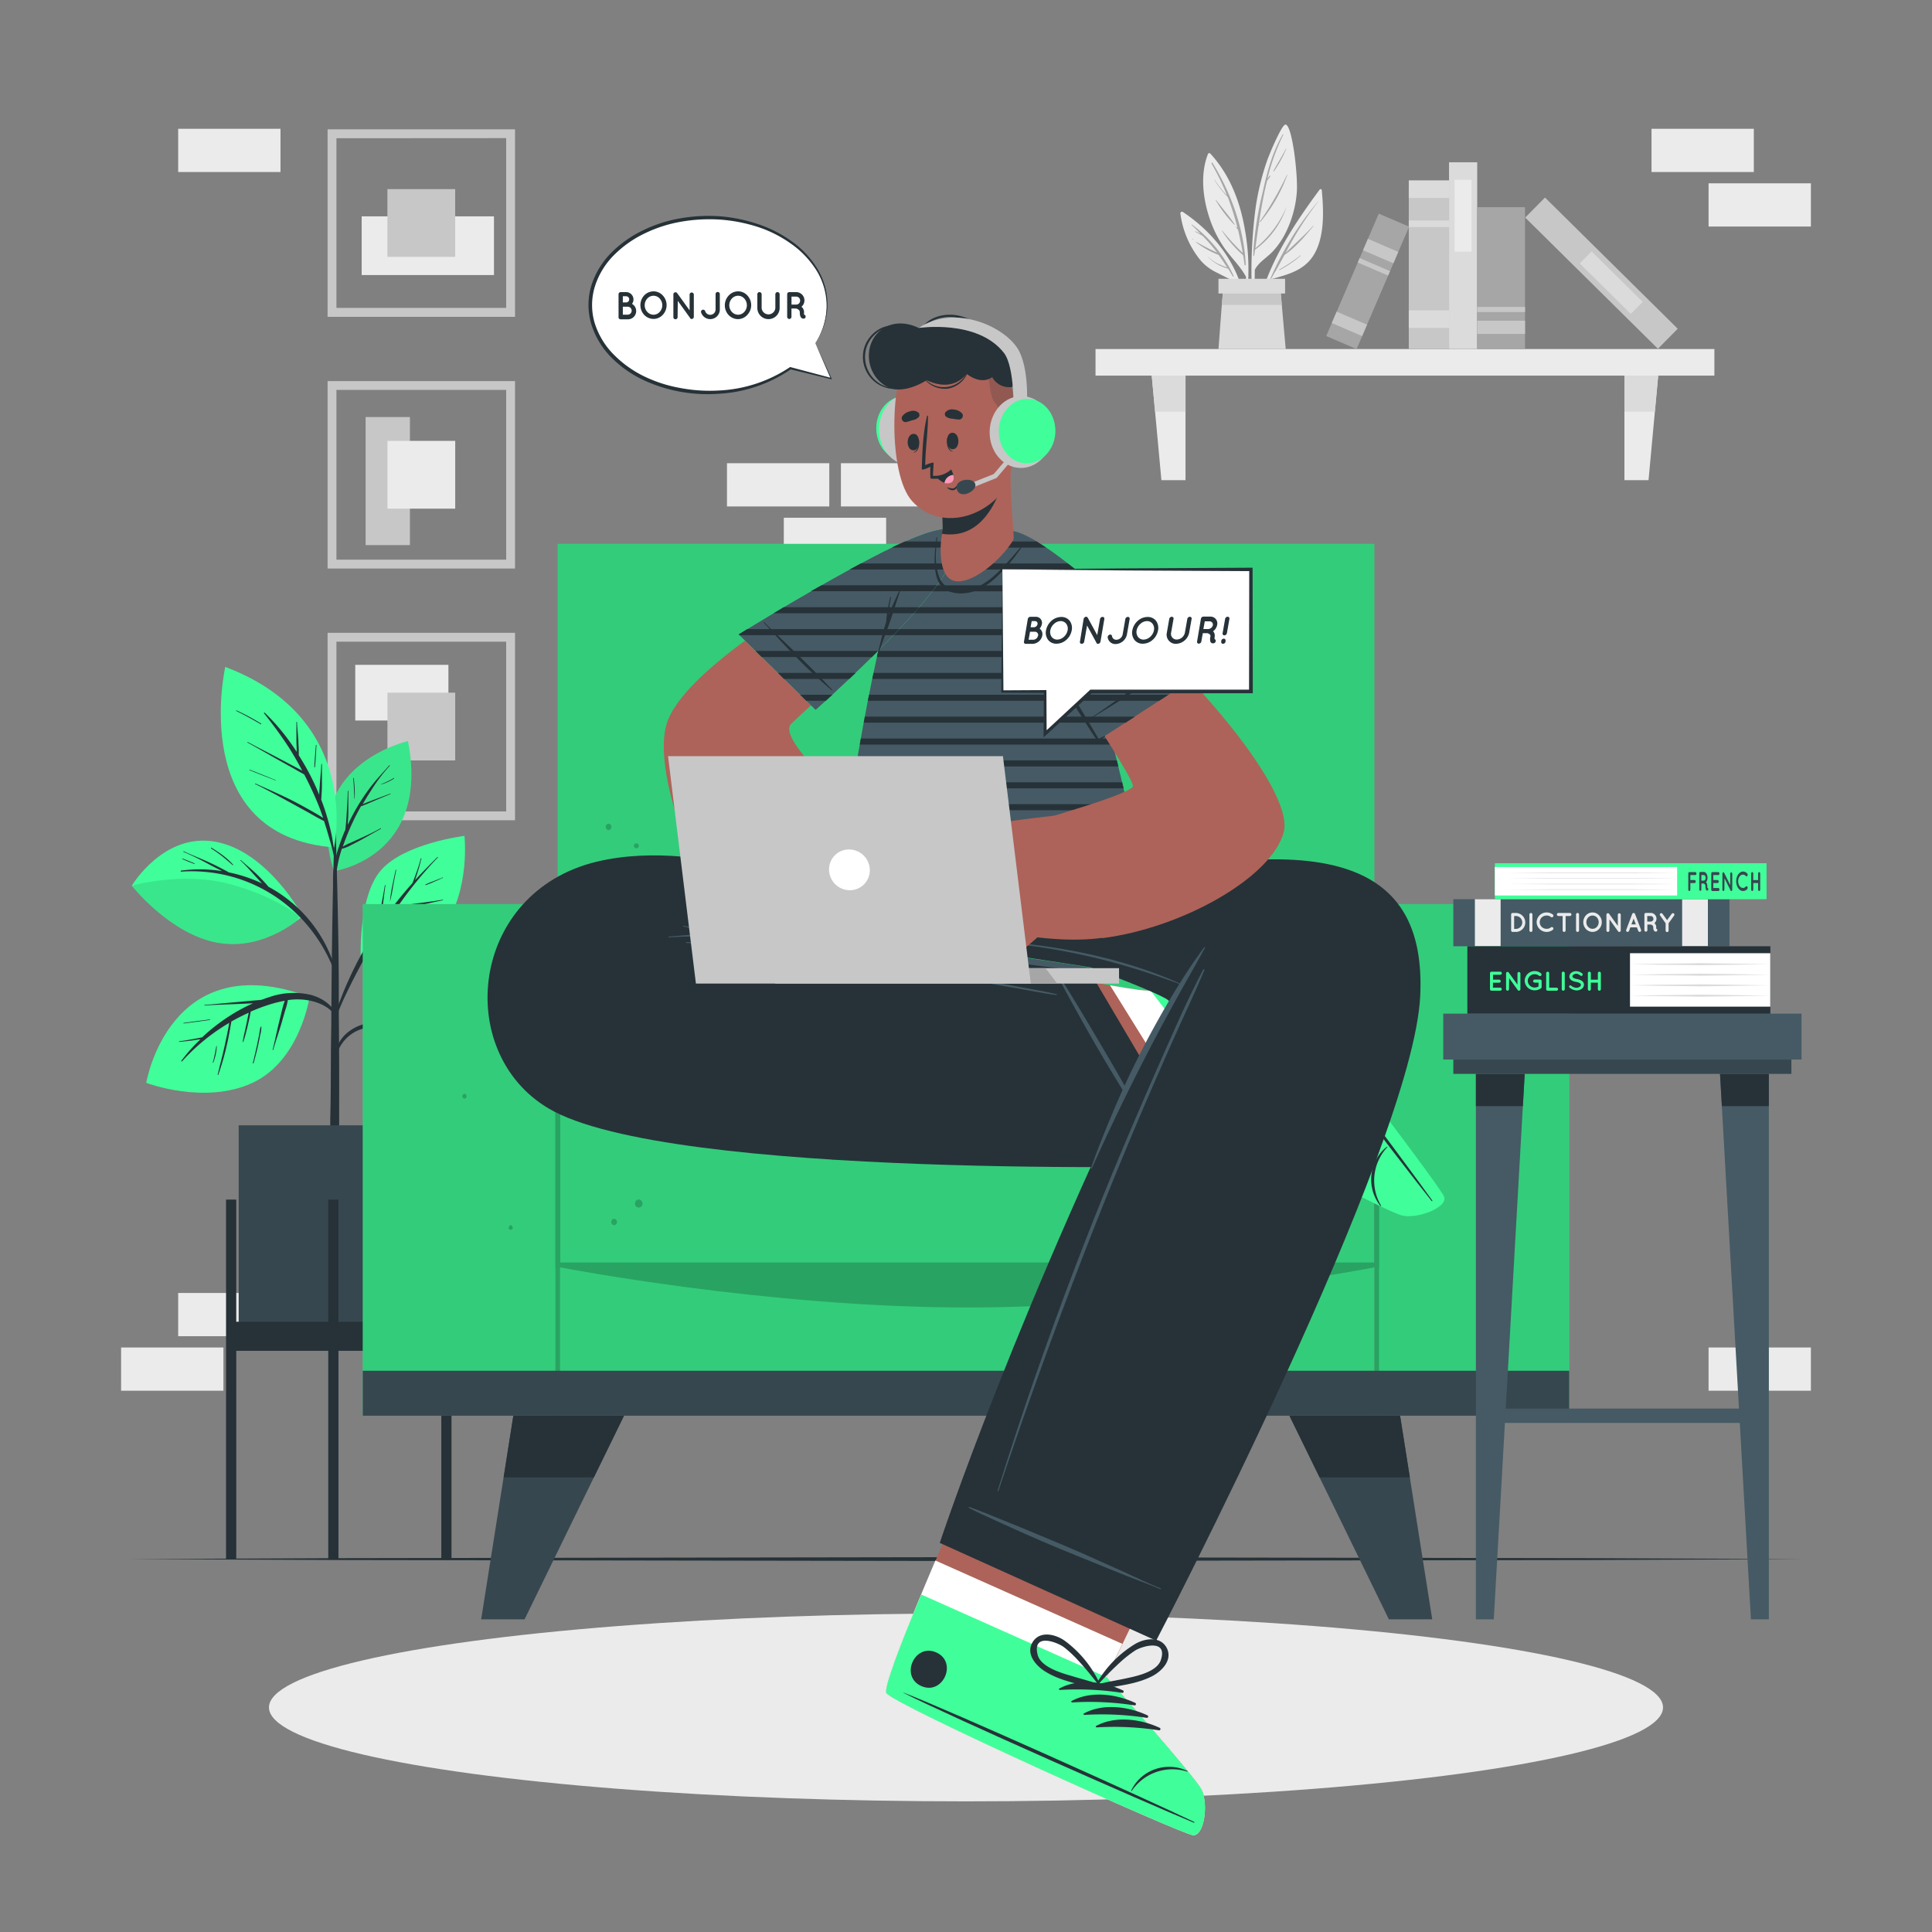 <svg xmlns="http://www.w3.org/2000/svg" viewBox="0 0 500 500"><rect x="0" y="0" width="500" height="500" fill="#808080" stroke="none"/><g id="freepik--background-complete--inject-71"><rect x="46.11" y="334.62" width="26.48" height="11.19" style="fill:#ebebeb"></rect><rect x="31.34" y="348.73" width="26.48" height="11.19" style="fill:#ebebeb"></rect><rect x="217.63" y="119.88" width="26.48" height="11.19" style="fill:#ebebeb"></rect><rect x="202.85" y="133.99" width="26.48" height="11.19" style="fill:#ebebeb"></rect><rect x="188.14" y="119.88" width="26.48" height="11.19" style="fill:#ebebeb"></rect><rect x="442.18" y="348.73" width="26.48" height="11.19" style="fill:#ebebeb"></rect><rect x="427.41" y="33.33" width="26.48" height="11.19" style="fill:#ebebeb"></rect><rect x="442.18" y="47.44" width="26.48" height="11.19" style="fill:#ebebeb"></rect><rect x="46.11" y="33.33" width="26.48" height="11.19" style="fill:#ebebeb"></rect><rect x="283.52" y="90.33" width="160.16" height="6.88" style="fill:#ebebeb"></rect><polygon points="306.81 124.27 300.57 124.27 298.07 97.2 306.81 97.2 306.81 124.27" style="fill:#ebebeb"></polygon><polygon points="420.4 124.27 426.64 124.27 429.14 97.2 420.4 97.2 420.4 124.27" style="fill:#ebebeb"></polygon><polygon points="298.07 97.21 306.81 97.21 306.81 106.53 298.93 106.53 298.07 97.21" style="fill:#dbdbdb"></polygon><polygon points="429.14 97.21 428.28 106.53 420.4 106.53 420.4 97.21 429.14 97.21" style="fill:#dbdbdb"></polygon><path d="M341.52,49.07C334.41,58.7,327,69.87,325.2,81.94c0,.18.27.24.31.06a73.24,73.24,0,0,1,3.14-9.67c4.68-1.28,9.26-2.34,11.72-7s2.18-11,1.7-16.17C342,48.9,341.66,48.89,341.52,49.07Z" style="fill:#ebebeb"></path><path d="M328.72,72.24A79.88,79.88,0,0,1,341.23,52s.08,0,0,.06a85.83,85.83,0,0,0-8.53,13.42c2.35-2.39,4.93-4.53,7.16-7.07,0,0,.11,0,.07.07-2.21,2.66-4.63,5.55-7.51,7.51q-1.17,2.14-2.35,4.29c.2-.11.4-.2.6-.3,0,0,.06,0,0,0-.22.11-.44.23-.67.33-.37.67-.74,1.35-1.13,2C328.87,72.53,328.66,72.39,328.72,72.24Z" style="fill:#a6a6a6"></path><path d="M331.1,69.74a41.36,41.36,0,0,0,5.45-3.64c.05,0,.12,0,.07.07a29.2,29.2,0,0,1-5.44,3.71C331.09,69.92,331,69.79,331.1,69.74Z" style="fill:#a6a6a6"></path><path d="M324.42,81.83c0,.14.26.14.26,0,0-4,0-8,.06-12,1-2,3.21-3.19,4.73-4.84a21.29,21.29,0,0,0,2.83-3.94,28.38,28.38,0,0,0,3.29-11c.42-4.25-1.19-18.28-3-17.79-.93.25-3.93,7.2-4.73,9.49A65.76,65.76,0,0,0,325,53.45,124.71,124.71,0,0,0,324.42,81.83Z" style="fill:#ebebeb"></path><path d="M324.39,64.68l0,0a89.94,89.94,0,0,1,2.41-15c1.14-5.26,2.48-10.21,5.18-14.9a.08.08,0,0,1,.14.08A55.65,55.65,0,0,0,328,46.29c.19-.28.41-.55.59-.82.08-.1.25,0,.18.11a8.3,8.3,0,0,1-.85,1.19l0,0c-.93,3.75-1.6,7.59-2.17,11.43l.12-.15s.08,0,.06,0l-.22.38c-.29,1.95-.56,3.89-.83,5.81a27.31,27.31,0,0,0,8.09-10.75s0,0,0,0a22.31,22.31,0,0,1-8.17,11.13c-.08.52-.15,1-.22,1.56,0,.1-.19.08-.19,0,0-.46,0-.92,0-1.37C324.35,64.8,324.33,64.73,324.39,64.68Z" style="fill:#a6a6a6"></path><path d="M326,57.39a80.44,80.44,0,0,0,7.06-12.15c0-.05.1,0,.09,0a39.56,39.56,0,0,1-7,12.22C326.09,57.56,326,57.47,326,57.39Z" style="fill:#a6a6a6"></path><path d="M329.54,44.26c1.1-1.94,2.25-3.83,3.29-5.81,0-.05.1,0,.08,0a30.27,30.27,0,0,1-3.2,5.86A.1.1,0,0,1,329.54,44.26Z" style="fill:#a6a6a6"></path><path d="M329.11,45.11a0,0,0,1,1,0,0A0,0,0,0,1,329.11,45.11Z" style="fill:#a6a6a6"></path><path d="M322.47,71.64a40.35,40.35,0,0,1-.92,7.83l.12.86a37.51,37.51,0,0,0,1.4-8.73.28.28,0,0,0,0-.27h0a57.31,57.31,0,0,0-.88-11.83c-1.23-7.3-3.92-14.31-9-19.79a.36.36,0,0,0-.56.12c-2.06,5.23-1.34,11.46.41,16.68a30.22,30.22,0,0,0,4,7.92C318.83,66.88,321.05,69,322.47,71.64Z" style="fill:#ebebeb"></path><path d="M313.79,42.15c4.83,7.83,8.19,17.13,8.6,26.38,0,.17-.27.21-.29,0-.12-.83-.24-1.65-.38-2.47h0a31.44,31.44,0,0,1-5.48-6.32s0-.09.07-.05a66.23,66.23,0,0,0,5.32,5.79c-.35-2.05-.76-4.06-1.24-6.05L320,59c-.08-.09.06-.24.15-.14l.11.13a68.39,68.39,0,0,0-2.52-8,24.11,24.11,0,0,1-3.5-4.5s0-.07.07,0a35.25,35.25,0,0,0,2.23,3c.32.37.68.72,1,1.09a60.92,60.92,0,0,0-4-8.24C313.54,42.14,313.72,42,313.79,42.15Z" style="fill:#a6a6a6"></path><path d="M314.77,51.82c1.56,2.1,3.34,4.1,4.79,6.27,0,.06-.05.13-.1.08a31.93,31.93,0,0,1-4.8-6.29A.06.06,0,0,1,314.77,51.82Z" style="fill:#a6a6a6"></path><path d="M319.78,58.58l.06.06a.05.05,0,0,1-.07.08l-.07-.07A.05.05,0,0,1,319.78,58.58Z" style="fill:#a6a6a6"></path><path d="M305.48,55.23a24.08,24.08,0,0,0,5.1,12,12.62,12.62,0,0,0,4.13,3.22c1.79.89,3.66,1.91,5.51,2.63A35.63,35.63,0,0,1,322.17,80l.18-.62c-1.18-10.2-7.79-18.93-16.24-24.53A.41.41,0,0,0,305.48,55.23Z" style="fill:#ebebeb"></path><path d="M308.4,58.25c-.06,0,0-.16.09-.11A34.55,34.55,0,0,1,319.25,71.4c.06.14-.13.27-.21.13-.39-.69-.79-1.36-1.2-2h0a11.57,11.57,0,0,1-5.19-3s0-.09.06,0a11.52,11.52,0,0,0,2.44,1.71,26,26,0,0,0,2.45,1c-.72-1.13-1.46-2.22-2.24-3.28a22.5,22.5,0,0,1-5.8-3.25c-.05,0,0-.13.06-.1A55.89,55.89,0,0,0,315,65.38,48.18,48.18,0,0,0,311.2,61c-.65-.35-1.32-.7-1.95-1.07a0,0,0,0,1,0-.09,6.91,6.91,0,0,1,1.5.73C310,59.75,309.24,59,308.4,58.25Z" style="fill:#a6a6a6"></path><path d="M308.58,61.77a2.62,2.62,0,0,1,.32.23s0,.07,0,.06l-.33-.19C308.47,61.83,308.52,61.74,308.58,61.77Z" style="fill:#a6a6a6"></path><polygon points="332.74 90.33 315.34 90.33 316.2 78.92 316.53 75.2 331.4 75.2 331.73 78.92 332.74 90.33" style="fill:#dbdbdb"></polygon><polygon points="331.73 78.92 316.2 78.92 316.53 75.2 331.4 75.2 331.73 78.92" style="fill:#c7c7c7"></polygon><rect x="315.34" y="72.15" width="17.24" height="3.81" style="fill:#dbdbdb"></rect><rect x="349.1" y="64.38" width="41.41" height="10.43" transform="translate(439.4 -300.21) rotate(90)" style="fill:#c7c7c7"></rect><rect x="367.53" y="43.74" width="4.55" height="10.43" transform="translate(418.76 -320.85) rotate(90)" style="fill:#dbdbdb"></rect><rect x="368.96" y="52.69" width="1.69" height="10.43" transform="translate(427.71 -311.9) rotate(90)" style="fill:#dbdbdb"></rect><rect x="367.53" y="77.38" width="4.55" height="10.43" transform="translate(452.4 -287.21) rotate(90)" style="fill:#dbdbdb"></rect><rect x="354.51" y="62.51" width="48.3" height="7.29" transform="translate(444.81 -312.51) rotate(90)" style="fill:#dbdbdb"></rect><rect x="369.34" y="53.64" width="18.58" height="4.37" transform="translate(434.46 -322.8) rotate(90)" style="fill:#ebebeb"></rect><rect x="390.33" y="67.03" width="48.3" height="7.29" transform="translate(169.38 -270.96) rotate(44.67)" style="fill:#c7c7c7"></rect><rect x="407.71" y="70.95" width="18.58" height="4.37" transform="translate(171.84 -272.02) rotate(44.67)" style="fill:#dbdbdb"></rect><rect x="370.14" y="65.78" width="36.69" height="12.38" transform="translate(460.45 -316.52) rotate(90)" style="fill:#a6a6a6"></rect><rect x="386.78" y="78.52" width="3.42" height="12.38" transform="translate(473.2 -303.78) rotate(90)" style="fill:#c7c7c7"></rect><rect x="387.82" y="73.9" width="1.33" height="12.38" transform="translate(468.58 -308.39) rotate(90)" style="fill:#c7c7c7"></rect><rect x="336.68" y="68.52" width="34.48" height="8.55" transform="translate(560.44 -223.7) rotate(113.23)" style="fill:#a6a6a6"></rect><rect x="347.59" y="79.53" width="3.21" height="8.55" transform="translate(563.96 -204.02) rotate(113.23)" style="fill:#c7c7c7"></rect><rect x="355.68" y="60.69" width="3.21" height="8.55" transform="translate(557.93 -237.72) rotate(113.23)" style="fill:#c7c7c7"></rect><rect x="354.92" y="64.76" width="1.25" height="8.55" transform="translate(559.23 -230.44) rotate(113.23)" style="fill:#c7c7c7"></rect><path d="M84.78,82V33.47h48.51V82Zm2.29-46.22V79.68H131V35.75Z" style="fill:#c7c7c7"></path><rect x="103.13" y="46.46" width="15.19" height="34.24" transform="translate(174.3 -47.14) rotate(90)" style="fill:#ebebeb"></rect><rect x="94.62" y="107.94" width="11.47" height="33.14" transform="translate(200.71 249.01) rotate(180)" style="fill:#c7c7c7"></rect><rect x="96.79" y="167.21" width="14.41" height="24.11" transform="translate(-75.27 283.26) rotate(-90)" style="fill:#ebebeb"></rect><path d="M84.78,147.13V98.62h48.51v48.51Zm2.29-46.22v43.93H131V100.91Z" style="fill:#c7c7c7"></path><path d="M84.78,212.28v-48.5h48.51v48.5Zm2.29-46.21V210H131V166.07Z" style="fill:#c7c7c7"></path><rect x="100.26" y="48.95" width="17.54" height="17.54" transform="translate(166.75 -51.32) rotate(90)" style="fill:#c7c7c7"></rect><rect x="100.26" y="114.1" width="17.54" height="17.54" transform="translate(231.91 13.84) rotate(90)" style="fill:#ebebeb"></rect><rect x="100.26" y="179.26" width="17.54" height="17.54" transform="translate(297.07 79) rotate(90)" style="fill:#c7c7c7"></rect></g><g id="freepik--Shadow--inject-71"><ellipse cx="250" cy="441.88" rx="180.39" ry="24.31" style="fill:#ebebeb"></ellipse></g><g id="freepik--Floor--inject-71"><polygon points="33.4 403.49 87.55 403.25 141.7 403.16 250 402.99 358.3 403.16 412.45 403.25 466.6 403.49 412.45 403.74 358.3 403.82 250 403.99 141.7 403.82 87.55 403.74 33.4 403.49" style="fill:#263238"></polygon></g><g id="freepik--Plant--inject-71"><path d="M86.43,225.45s25-3.5,19.15-33.66C105.58,191.79,77.66,198.05,86.43,225.45Z" style="fill:#40FF9A"></path><path d="M86.43,225.45s25-3.5,19.15-33.66C105.58,191.79,77.66,198.05,86.43,225.45Z" style="opacity:0.1"></path><path d="M87.7,219.16a47.78,47.78,0,0,1,1.7-4.5c0-.19,0-.39.06-.57,0-.42.08-.83.11-1.25.07-.9.12-1.8.18-2.7.1-1.8.22-3.61.25-5.41,0-.1.15-.09.15,0,0,1.81,0,3.61,0,5.42,0,.9-.08,1.8-.14,2.7,0,.2,0,.4,0,.6a54.38,54.38,0,0,1,5-8.57q1.29-1.8,2.74-3.46c1-1.14,2-2.23,3-3.36.07-.07.18,0,.11.12a44.3,44.3,0,0,0-4.82,6.4c-.76,1.15-1.47,2.33-2.16,3.53l.24-.09c.29-.13.59-.25.89-.36.67-.27,1.35-.52,2-.78,1.34-.49,2.68-1,4-1.49.08,0,.13.11,0,.14-1.33.53-2.64,1.09-4,1.66l-1.93.83-1,.4a2.73,2.73,0,0,1-.66.23c-.5.91-1,1.82-1.46,2.74a65.89,65.89,0,0,0-3.06,7.2l-.18.52a14.82,14.82,0,0,1,2-1l2.59-1.18c1.75-.8,3.49-1.62,5.17-2.57a.08.08,0,0,1,.08.14c-1.72.94-3.4,1.93-5.12,2.87-.86.46-1.73.92-2.61,1.35a8.69,8.69,0,0,1-2.35.94A29.62,29.62,0,0,0,87,226.75c-.27,3.41-.24,6.85-.32,10.27a0,0,0,0,1-.09,0c-.25-3.1-.39-6.23-.41-9.34A27.15,27.15,0,0,1,87.7,219.16Z" style="fill:#263238"></path><path d="M91.55,201.41a29.63,29.63,0,0,1,.24,5.32,0,0,0,1,1-.07,0c-.1-1.76-.12-3.52-.32-5.28C91.39,201.35,91.53,201.32,91.55,201.41Z" style="fill:#263238"></path><path d="M98.69,202.92a20,20,0,0,0,3.22-1.57c.08-.06.15.08.07.13A12.29,12.29,0,0,1,98.73,203C98.67,203.05,98.63,203,98.69,202.92Z" style="fill:#263238"></path><path d="M85.64,273.35c0-2.76.07-5.52.1-8.29.05-9.17.13-18.34.29-27.51q.19-10.92.51-21.84a.11.11,0,0,1,.07-.09c0-2,0-4,0-6,0-.05.06-.07.12-.07s.12,0,.12.08l0,6a.11.11,0,0,1,.06.09c.37,13,.7,25.92.77,38.88,0,2.63,0,5.27,0,7.9q.14,12.67.09,25.35c0,1.35,0,2.69,0,4,0,7.73-.08,15.46-.08,23.19,0,.42-.46.62-1,.64s-1.16-.2-1.16-.68c0-8.52-.06-17.05-.06-25.57C85.62,284.1,85.6,278.72,85.64,273.35Z" style="fill:#263238"></path><path d="M96.07,265s12-8.91,23.43-2.89,13.2,29.21,13.2,29.21-16.75,2.4-27.3-7.64C95.23,274,96.07,265,96.07,265Z" style="fill:#40FF9A"></path><path d="M92.8,265.51a14.3,14.3,0,0,1,7-.91,9.14,9.14,0,0,1,1.47-.14l1.7-.13,3.5-.25c2.37-.18,4.75-.32,7.12-.56.08,0,.1.14,0,.15-2.35.3-4.68.63-7,.87-1.21.12-2.41.25-3.63.33L102,265c.36.08.72.16,1.07.26a28.6,28.6,0,0,1,5.45,2.22c1,.17,1.89.43,2.82.65,1.48.35,3,.73,4.44,1.12,2.92.77,5.81,1.63,8.71,2.47a.08.08,0,0,1,0,.15c-2.89-.71-5.8-1.36-8.7-2.05-1.41-.34-2.82-.67-4.23-1l-1.1-.25a35.35,35.35,0,0,1,8.54,7.43,46.17,46.17,0,0,1,5.94,9.36c0,.09-.08.17-.13.08A45.81,45.81,0,0,0,117.6,276c.06.16.11.32.16.48.22.71.44,1.42.67,2.12.44,1.42.89,2.83,1.32,4.26,0,.09-.12.12-.15,0-.51-1.37-1-2.75-1.47-4.13l-.72-2-.36-1.05c0-.11-.08-.22-.11-.33a42,42,0,0,0-4.27-3.63,32.27,32.27,0,0,0-6.38-3.66l.12.62.36,1.64c.23,1.14.45,2.28.68,3.42.45,2.33.73,4.68,1.17,7,0,.1-.13.13-.15,0-.54-2.34-1.24-4.64-1.76-7-.26-1.17-.52-2.34-.77-3.52l-.33-1.65c-.06-.3-.13-.61-.17-.92-.22-.09-.43-.19-.65-.27-3.16-1.17-6.64-2-10-1.37a9.84,9.84,0,0,0-7.24,5.8c-.11.26-.52.1-.46-.17C87.74,268.76,90.16,266.62,92.8,265.51Z" style="fill:#263238"></path><path d="M111.2,275.41c.34,1.53.68,3,1,4.57a33.86,33.86,0,0,1,.84,4.45c0,.06-.08.06-.09,0a34.21,34.21,0,0,1-1-4.48c-.29-1.5-.59-3-.88-4.51C111,275.35,111.18,275.32,111.2,275.41Z" style="fill:#263238"></path><path d="M122.82,279.29c1.53.77,3,1.65,4.62,2.29.1,0,0,.19-.07.14a49.68,49.68,0,0,1-4.58-2.38S122.79,279.27,122.82,279.29Z" style="fill:#263238"></path><path d="M93.37,248.6s14.69.94,21.53-8.75,5.3-23.52,5.3-23.52-15.44,1.88-21.56,8.83S93.37,248.6,93.37,248.6Z" style="fill:#40FF9A"></path><path d="M86.48,263.1c.5-1.58,1.14-3.13,1.73-4.67s1.18-3,1.83-4.4a91.41,91.41,0,0,1,4.4-8.66c1-1.78,2.15-3.51,3.29-5.22,0-.26.08-.52.12-.79.06-.45.13-.91.2-1.36.15-.93.31-1.86.46-2.79.34-2,.76-4,1.08-6.07,0-.1.17-.09.16,0-.3,2-.5,4-.78,6-.14,1-.27,2-.42,3,0,.35-.11.71-.17,1.06a106.42,106.42,0,0,1,7.27-9.42c.35-.41.72-.8,1.07-1.2,0-.12.1-.23.14-.34.11-.28.22-.56.32-.84.22-.58.43-1.17.64-1.75.41-1.15.78-2.31,1.09-3.5a.08.08,0,0,1,.15.05c-.3,1.2-.61,2.41-1,3.6-.17.57-.36,1.14-.56,1.71,0,.09-.07.18-.1.28,1.88-2.05,3.83-4,5.81-6a.08.08,0,0,1,.11.11,105.28,105.28,0,0,0-10.41,12.75,10.2,10.2,0,0,1,1.09-.27c1.13-.22,2.27-.38,3.41-.53,2.39-.3,4.78-.61,7.16-1,.1,0,.14.13,0,.15-2.28.45-4.53,1-6.79,1.48-1.07.24-2.14.45-3.21.66a20.11,20.11,0,0,0-2.58.74c-.24.34-.49.67-.72,1-1.08,1.57-2.11,3.17-3.13,4.79l1.5-.29c1.14-.22,2.28-.43,3.42-.62,2.24-.37,4.48-.76,6.69-1.26.1,0,.14.13,0,.15-2.25.53-4.47,1.14-6.7,1.74-1.08.28-2.16.54-3.25.78l-1.63.36a4.53,4.53,0,0,1-.66.11q-3.23,5.22-6,10.68c-.82,1.6-1.6,3.21-2.37,4.83s-1.46,3.38-2.18,5.07C86.89,263.61,86.36,263.47,86.48,263.1Z" style="fill:#263238"></path><path d="M101.51,229.33c.28-1.4.58-2.8.89-4.19,0-.1.16,0,.15,0-.28,1.38-.55,2.76-.8,4.14a41.15,41.15,0,0,1-.83,4.12s0,0,0,0A30.12,30.12,0,0,1,101.51,229.33Z" style="fill:#263238"></path><path d="M110.08,228.93c.68-.34,1.4-.62,2.11-.89l1.12-.44.57-.23a2.84,2.84,0,0,0,.62-.27c.11-.08.18.11.07.13a2.89,2.89,0,0,0-.63.26l-.56.25-1.07.47a19.19,19.19,0,0,1-2.17.86A.08.08,0,0,1,110.08,228.93Z" style="fill:#263238"></path><path d="M78.33,237.05s-8.89-16.61-22.42-19.18-21.8,11.35-21.8,11.35S44,241.82,56.39,244,78.33,237.05,78.33,237.05Z" style="fill:#40FF9A"></path><path d="M46.85,225.31a36.64,36.64,0,0,1,10.61.13l-.6-.32c-1-.51-2-1-3-1.55a70.28,70.28,0,0,0-6.35-3.1.08.08,0,1,1,.07-.14c2.11,1,4.3,1.81,6.43,2.79,1.06.49,2.1,1,3.14,1.54.66.36,1.4.69,2.06,1.11a37.38,37.38,0,0,1,8.59,2.86c-.56-.61-1.12-1.23-1.69-1.84-1.26-1.38-2.5-2.83-3.88-4.09-.07-.06,0-.17.11-.1,1.41,1.28,2.91,2.47,4.28,3.81.67.65,1.3,1.32,1.93,2,.31.35.62.7.91,1.07A35.6,35.6,0,0,1,87.58,254c0,.09-.11.14-.14.05A41,41,0,0,0,77.5,237.2a39.07,39.07,0,0,0-18.12-10.48,39.67,39.67,0,0,0-12.51-1.14A.14.14,0,0,1,46.85,225.31Z" style="fill:#263238"></path><path d="M34.11,229.22S44,241.82,56.39,244c9.47,1.67,17.26-3.26,20.42-5.69l.68-1.13s-6.4-5.4-18.51-8.51S34.11,229.22,34.11,229.22Z" style="opacity:0.1"></path><path d="M54.71,219.39a34.63,34.63,0,0,1,3,2,19,19,0,0,1,2.61,2.38.08.08,0,0,1-.12.11c-.89-.78-1.8-1.56-2.73-2.3a30.09,30.09,0,0,0-2.84-2C54.54,219.47,54.62,219.34,54.71,219.39Z" style="fill:#263238"></path><path d="M47.28,222.2c.5.21,1,.39,1.52.6l1.5.63c.11,0,.06.22,0,.17L48.74,223c-.5-.2-1-.44-1.5-.64C47.15,222.31,47.19,222.17,47.28,222.2Z" style="fill:#263238"></path><path d="M80.11,258s-2.38,16.48-14.77,22.24-27.49,0-27.49,0S43.79,244.55,80.11,258Z" style="fill:#40FF9A"></path><path d="M46.39,269.47c1.14-.13,2.28-.32,3.41-.53l1.66-.31.87-.18c.33-.31.66-.62,1-.93A50.55,50.55,0,0,1,60.91,262a43.17,43.17,0,0,1,4.54-2.33h-.23l-4.08.18c-2.72.12-5.44.18-8.15.36a.08.08,0,1,1,0-.15c2.73-.19,5.44-.49,8.16-.72l4-.36,2-.17.52-.06c.71-.26,1.42-.51,2.14-.74a19.31,19.31,0,0,1,10.49-.57c3.12.79,6.23,2.84,7,6.12,0,.11-.15.19-.2.08-1.16-2.75-4.21-4.13-7-4.7a16.77,16.77,0,0,0-5.61-.11,13.76,13.76,0,0,1-.63,2.49c-.34,1.16-.68,2.32-1,3.48-.7,2.31-1.48,4.6-2.16,6.92a.08.08,0,0,1-.15,0c.58-2.31,1.06-4.65,1.62-7l.84-3.41A19.39,19.39,0,0,1,73.7,259a31.38,31.38,0,0,0-3.22.75,47.78,47.78,0,0,0-5.61,2.06c-.18,1.18-.45,2.34-.72,3.5-.33,1.45-.71,2.89-1.17,4.31a.07.07,0,0,1-.14,0,2.56,2.56,0,0,0,0-.27h0c.27-1.35.57-2.69.86-4,.23-1.08.44-2.17.67-3.26-1.54.7-3.05,1.45-4.51,2.29,0,.34-.12.68-.16,1-.09.56-.2,1.12-.3,1.69-.23,1.27-.49,2.54-.79,3.79A61.48,61.48,0,0,1,56.54,278a.07.07,0,0,1,0,.09l-.07.08c-.06.07-.14,0-.13-.07.57-2.45,1.23-4.87,1.77-7.32.26-1.22.53-2.44.78-3.67.12-.61.23-1.23.35-1.85,0-.17.06-.36.09-.55a51.31,51.31,0,0,0-4.83,3.22,52.39,52.39,0,0,0-7.38,6.74c-.09.1-.27,0-.18-.15a45.85,45.85,0,0,1,3-3.6c.62-.67,1.27-1.31,1.93-1.94l-.21,0-1.74.27c-1.15.15-2.3.26-3.45.39C46.33,269.63,46.29,269.48,46.39,269.47Z" style="fill:#263238"></path><path d="M55.09,275.06h0c0-.14,0-.29.07-.43a4.77,4.77,0,0,0,.15-.54h0c.25-1.1.47-2.21.67-3.33,0-.07.13-.05.13,0a13.53,13.53,0,0,1-.94,4.31s-.1,0-.09,0Z" style="fill:#263238"></path><path d="M65.46,274.8a.08.08,0,0,1,.08-.07c.34-1.46.68-2.92,1-4.39.16-.77.32-1.55.47-2.32.08-.42.15-.83.23-1.25a3.5,3.5,0,0,1,.26-1.07.08.08,0,0,1,.14,0,7,7,0,0,1-.31,2.21c-.15.8-.31,1.61-.48,2.41-.36,1.62-.77,3.24-1.23,4.84a.08.08,0,0,1-.16,0Z" style="fill:#263238"></path><path d="M47.52,264.73c2.26-.31,4.52-.64,6.79-.91.09,0,.13.13,0,.14-2.25.34-4.52.62-6.79.92C47.46,264.89,47.42,264.74,47.52,264.73Z" style="fill:#263238"></path><path d="M86.45,219.31S94,186.06,58.3,172.6C58.3,172.6,48.4,216.37,86.45,219.31Z" style="fill:#40FF9A"></path><path d="M78.74,200.45c-.13-.08-.26-.17-.38-.23-.68-.37-1.35-.75-2-1.13l-4.15-2.32c-2.72-1.52-5.42-3.11-8.16-4.6-.09,0,0-.18.08-.13,2.75,1.49,5.55,2.89,8.32,4.36l4.09,2.16,1.67.88c-1.19-2.26-2.46-4.47-3.86-6.61-1.87-2.84-3.91-5.56-6-8.21a.12.12,0,0,1,.17-.17,56.36,56.36,0,0,1,8.26,10.13c0-.12,0-.24,0-.35,0-.83-.06-1.65-.07-2.48,0-1.62,0-3.25,0-4.87,0-.1.15-.1.16,0,.06,1.6.26,3.19.35,4.79,0,.8.08,1.59.1,2.39,0,.43,0,.92,0,1.39.73,1.18,1.44,2.36,2.11,3.57a59.68,59.68,0,0,1,3.19,6.7c0-.83.09-1.66.14-2.49.1-1.82.33-3.63.4-5.45,0-.1.16-.1.16,0,0,1.82,0,3.64,0,5.47,0,.91-.06,1.82-.12,2.72l-.06,1a61.2,61.2,0,0,1,2.7,9.14,100,100,0,0,1,1.33,10,0,0,0,1,1,0,0,53.58,53.58,0,0,0-1.9-8.95q-.66-2.35-1.41-4.68c-1.49-.7-2.91-1.58-4.35-2.37s-3-1.64-4.48-2.46c-3-1.63-6-3.3-9-4.74-.09,0,0-.17.08-.13,3.11,1.41,6.25,2.75,9.31,4.29,1.52.76,3,1.58,4.51,2.42,1.24.7,2.51,1.4,3.7,2.2-.35-1-.71-2.06-1.11-3.08A88.74,88.74,0,0,0,78.74,200.45Z" style="fill:#263238"></path><path d="M81.75,192.85c0-.1.16-.1.16,0-.13,1.9-.2,3.8-.4,5.69a.09.09,0,0,1-.17,0C81.41,196.63,81.61,194.74,81.75,192.85Z" style="fill:#263238"></path><path d="M64.62,199.2c2.24.9,4.49,1.75,6.72,2.69.06,0,0,.12,0,.1-2.26-.85-4.49-1.77-6.73-2.64C64.49,199.31,64.53,199.16,64.62,199.2Z" style="fill:#263238"></path><path d="M61.23,183.86a59.65,59.65,0,0,1,6.35,3.41.09.09,0,0,1-.1.16c-2.07-1.21-4.18-2.37-6.34-3.44C61.06,184,61.14,183.82,61.23,183.86Z" style="fill:#263238"></path><rect x="61.76" y="291.23" width="51.53" height="54.32" transform="translate(175.06 636.78) rotate(180)" style="fill:#37474f"></rect><rect x="114.21" y="310.45" width="2.64" height="93.04" style="fill:#263238"></rect><rect x="58.5" y="310.45" width="2.64" height="93.04" style="fill:#263238"></rect><rect x="84.95" y="310.45" width="2.64" height="93.04" style="fill:#263238"></rect><rect x="59.81" y="342.07" width="55.71" height="7.52" transform="translate(175.34 691.66) rotate(180)" style="fill:#263238"></rect></g><g id="freepik--Sofa--inject-71"><rect x="93.88" y="233.97" width="50.47" height="132.43" style="fill:#40FF9A"></rect><rect x="93.88" y="233.97" width="50.47" height="132.43" style="opacity:0.2"></rect><rect x="355.66" y="233.97" width="50.47" height="132.43" style="fill:#40FF9A"></rect><rect x="355.66" y="233.97" width="50.47" height="132.43" style="opacity:0.2"></rect><rect x="144.34" y="140.75" width="211.33" height="225.65" style="fill:#40FF9A"></rect><rect x="144.34" y="140.75" width="211.33" height="225.65" style="opacity:0.2"></rect><g style="opacity:0.2"><rect x="355.69" y="233.97" width="1.2" height="132.42"></rect><rect x="143.74" y="233.97" width="1.2" height="132.42"></rect><path d="M356.91,328H143.74V286.89H356.91ZM145,326.73H355.67V288.12H145Z"></path></g><g style="opacity:0.2"><path d="M157.5,213.16a.84.84,0,0,0,0,1.67A.84.84,0,0,0,157.5,213.16Z"></path><path d="M158.93,315.41a.84.84,0,0,0,0,1.67A.84.84,0,0,0,158.93,315.41Z"></path><path d="M216.05,299.44c0-.09-.09-.17-.13-.25a.38.38,0,0,0-.65,0,2,2,0,0,0-.13.25C214.66,300.43,216.52,300.43,216.05,299.44Z"></path><path d="M132.62,317.51c0-.08-.08-.17-.13-.25a.38.38,0,0,0-.65,0c-.05.08-.09.17-.13.25C131.24,318.5,133.1,318.5,132.62,317.51Z"></path><path d="M164.69,218.26a.64.64,0,0,0,0,1.28A.64.64,0,0,0,164.69,218.26Z"></path><path d="M120.2,283.07a.64.64,0,0,0,0,1.27A.64.64,0,0,0,120.2,283.07Z"></path><path d="M204,182.64a.89.89,0,0,0-1.25,0,1.25,1.25,0,0,0-.3,1.21,1,1,0,0,0,1.86,0A1.24,1.24,0,0,0,204,182.64Z"></path><path d="M165.93,310.68a.89.89,0,0,0-1.25,0,1.23,1.23,0,0,0-.3,1.2,1,1,0,0,0,1.85,0A1.21,1.21,0,0,0,165.93,310.68Z"></path><path d="M341.51,319.3a.84.84,0,0,0,0-1.68A.84.84,0,0,0,341.51,319.3Z"></path><path d="M290.77,207.74a.84.84,0,0,0,0-1.67A.84.84,0,0,0,290.77,207.74Z"></path><path d="M368.58,311.41c0,.08.08.17.13.25a.38.38,0,0,0,.65,0c.05-.08.09-.17.13-.25C370,310.42,368.11,310.42,368.58,311.41Z"></path><path d="M265.27,261.06a.89.89,0,0,0,1.25,0,1.23,1.23,0,0,0,.3-1.21,1,1,0,0,0-1.85,0A1.26,1.26,0,0,0,265.27,261.06Z"></path></g><g style="opacity:0.2"><path d="M145,328s53.22,10.38,105.3,10.38S355.66,328,355.66,328Z"></path></g><rect x="93.88" y="354.75" width="312.24" height="11.64" style="fill:#37474f"></rect><polygon points="161.48 366.4 148.65 392.67 135.76 419.08 124.53 419.08 128.7 392.67 132.85 366.4 161.48 366.4" style="fill:#37474f"></polygon><polygon points="132.85 366.4 161.49 366.4 153.7 382.33 130.34 382.33 132.85 366.4" style="fill:#263238"></polygon><polygon points="370.66 419.08 359.44 419.08 346.55 392.67 333.71 366.4 362.35 366.4 366.49 392.67 370.66 419.08" style="fill:#37474f"></polygon><polygon points="364.86 382.33 341.5 382.33 333.71 366.4 362.34 366.4 364.86 382.33" style="fill:#263238"></polygon></g><g id="freepik--Character--inject-71"><path d="M373.3,309.63c-.92-2.77-49.95-67.56-53.3-68.8-.38-.17-22.3,15.43-22.3,15.43-.9,1.21-42.56-7.6-42.56-7.6l-.42,50.26,75.89-1.61s10.25,6,19.63,10.93h0c5.77,3,10.88,5.6,12.34,6C366.4,315.2,374.23,312.38,373.3,309.63Z" style="fill:#ad6359"></path><path d="M362.61,314.23c-1.47-.38-6.57-2.94-12.33-6h0c-9.37-4.91-19.62-10.95-19.62-10.95l-16.89.37L287.28,255c5.81,1,10.14,1.64,10.43,1.26,0,0,21.9-15.6,22.29-15.43,3.35,1.24,52.38,66,53.3,68.79S366.4,315.21,362.61,314.23Z" style="fill:#fff"></path><path d="M373.74,309.71c-1-2.84-50.21-67.58-53.65-68.86-1.3-.5-12,6.13-22.39,15.41L329.51,298s29.34,15.55,33.26,16.55S374.71,312.55,373.74,309.71Z" style="fill:#40FF9A"></path><path d="M370.45,310.75c-8.52-10.65-41.89-54.41-49.51-65.58-.06-.1,0-.14.07-.06,8.68,10.38,41.69,54.41,49.62,65.51C370.79,310.85,370.63,311,370.45,310.75Z" style="fill:#263238"></path><path d="M357.27,312.12a11,11,0,0,1-2.29-8.51,10.64,10.64,0,0,1,3.95-6.84c.07,0,.16.07.1.13A12.66,12.66,0,0,0,357.41,312,.09.09,0,0,1,357.27,312.12Z" style="fill:#263238"></path><path d="M333.18,300.54c-3.36-4.3-5.66-10.5-4.16-15.9.06-.21.35-.13.39.05a75,75,0,0,0,4.37,15.52A.35.35,0,0,1,333.18,300.54Z" style="fill:#263238"></path><path d="M337,302.9c-3.36-4.3-5.66-10.5-4.16-15.9.06-.21.35-.13.38.05a76.22,76.22,0,0,0,4.37,15.52A.34.34,0,0,1,337,302.9Z" style="fill:#263238"></path><path d="M340.9,305.26c-3.36-4.3-5.66-10.5-4.16-15.9.05-.21.35-.13.38.05a76.22,76.22,0,0,0,4.37,15.52A.34.34,0,0,1,340.9,305.26Z" style="fill:#263238"></path><path d="M344.76,307.62c-3.37-4.3-5.66-10.5-4.16-15.91,0-.2.35-.12.38.06a75.58,75.58,0,0,0,4.37,15.52A.34.34,0,0,1,344.76,307.62Z" style="fill:#263238"></path><path d="M312.74,255.77c-3.7-4.88,3.89-10.63,7.59-5.74S316.44,260.66,312.74,255.77Z" style="fill:#263238"></path><path d="M331.27,308.86c1.24-4.64.42-9.66.21-14.38a.67.67,0,0,0-.94-.52.15.15,0,0,0-.23,0,28.68,28.68,0,0,0-8.11,12.4c-.86,2.8-.53,6.92,3,7.73C328.47,314.82,330.54,311.57,331.27,308.86Zm-3.45,2.94c-5.05,3.16-4.67-3.86-3.95-5.9a31.74,31.74,0,0,1,1.72-3.81,85.81,85.81,0,0,1,4.58-7.35c0,2.33.12,4.64.17,7C330.4,304.47,330.61,310.06,327.82,311.8Z" style="fill:#263238"></path><path d="M315.8,280.6c-2.57,2.5-.72,6.2,1.45,8.16a28.63,28.63,0,0,0,13.34,6.44.14.14,0,0,0,.17-.15.67.67,0,0,0,.55-.93c-2.25-4.15-4.14-8.88-7.6-12.22C321.69,280,318.24,278.24,315.8,280.6Zm10.81,7.92c1.16,2,2.21,4.08,3.44,6.05a83.47,83.47,0,0,1-7.71-3.94,28.86,28.86,0,0,1-3.44-2.38c-1.67-1.37-5.62-7.19.34-7.09C322.53,281.22,325.23,286.12,326.61,288.52Z" style="fill:#263238"></path><path d="M252.84,233.25H218.78S183.15,216.13,154.45,223c-32.9,7.91-37.11,49.23-12.52,63.84,31.16,18.52,169.82,14.93,169.82,14.93l-30-50.8s-46.11-9.71-87.92-8.3l59,8Z" style="fill:#263238"></path><path d="M283.77,254.28a.82.82,0,0,1-.06-.26l-.06-.22c0-.16-.08-.32-.13-.49a9,9,0,0,0-.35-1c-.12-.33-.27-.65-.42-1a7.07,7.07,0,0,0-.56-.9s-.05,0-.08,0a.1.1,0,0,0-.05,0s-.05,0-.08,0a.15.15,0,0,0-.07,0c-5.07-1-39.53-5.88-44.65-6.46s-10.35-1.07-15.53-1.5a307.23,307.23,0,0,0-31.09-1.12c-1,0-1.94.05-2.91.09-.21-.07-.43-.11-.64-.16-.5-.12-1-.24-1.5-.34-.93-.18-1.88-.32-2.82-.46-2-.3-3.93-.51-5.88-.87a.09.09,0,0,0,0,.18c2,.43,3.9,1,5.86,1.43.57.12,1.13.25,1.7.36-3.8.2-7.6.49-11.39.84a.1.1,0,0,0,0,.19c5.16-.31,10.36-.35,15.54-.26s10.26.2,15.39.5c10.38.59,20.74,1.52,31.08,2.6,5.8.61,40.93,5.74,46.75,6h.07c.05.13.1.27.16.4.16.31.32.63.5.93a9.68,9.68,0,0,0,.52.88c.09.14.18.28.28.42l.15.21a1.07,1.07,0,0,1,.15.22C283.64,254.48,283.84,254.4,283.77,254.28Z" style="fill:#455a64"></path><path d="M300.94,298.71c-1.86-3-3.44-6.13-5.14-9.19s-3.41-6.14-5.12-9.21c-3.41-6.12-15.65-26.7-16.86-28.14-.08-.09-.23,0-.2.12.58,1.59,8.22,15.22,10,18.25,3.52,6.08,7.21,12,10.86,18,1,1.71,2.11,3.4,3.17,5.11s2.18,3.37,3.14,5.12C300.83,298.92,301,298.82,300.94,298.71Z" style="fill:#455a64"></path><path d="M273.47,257.29c-3.06-.74-6.19-1.21-9.28-1.8s-6.2-1.17-9.3-1.74q-9.3-1.73-18.64-3.31c-12.4-2.08-24.86-3.82-37.39-5-7.07-.68-14.15-1.12-21.24-1.64-.15,0-.14.22,0,.23,12.61.57,25.21,2.28,37.7,4.07s24.72,3.73,37,5.81q5.22.88,10.44,1.79c3.53.61,7.06,1.36,10.61,1.81C273.55,257.51,273.61,257.32,273.47,257.29Z" style="fill:#455a64"></path><path d="M308.71,474.94c-3-.3-77.26-33.68-79.29-36.75-.78-1.15,3.45-12.26,9-25.53,1.18-2.86,2.43-5.81,3.71-8.8,8.27-19.43,17.51-39.85,17.51-39.85l49.75,22.19-18.88,39.23-4.14,8.62s22.72,25.5,24.59,29.1S311.7,475.24,308.71,474.94Z" style="fill:#ad6359"></path><path d="M308.71,474.94c-3-.3-77.26-33.68-79.29-36.75-.94-1.41,5.5-17.51,12.66-34.33l48.38,21.57-4.14,8.62s22.72,25.5,24.59,29.1S311.7,475.24,308.71,474.94Z" style="fill:#fff"></path><path d="M308.71,474.94c-3-.3-77.26-33.68-79.29-36.75-.78-1.15,3.45-12.26,9-25.53l47.95,21.39s22.72,25.5,24.59,29.1S311.7,475.24,308.71,474.94Z" style="fill:#40FF9A"></path><path d="M309,471.49c-12.31-5.9-62.54-28.55-75.16-33.44-.1,0-.13,0,0,.07,12.08,6.12,62.48,28.36,75.1,33.58C309.16,471.8,309.24,471.62,309,471.49Z" style="fill:#263238"></path><path d="M307.33,458.33a11,11,0,0,0-8.82-.3,10.64,10.64,0,0,0-5.77,5.39c0,.08.11.14.15.07a12.69,12.69,0,0,1,14.37-5A.09.09,0,0,0,307.33,458.33Z" style="fill:#263238"></path><path d="M290.59,437.46c-4.95-2.31-11.52-3.15-16.45-.46-.19.1,0,.37.15.36a75.57,75.57,0,0,1,16.11.75A.34.34,0,0,0,290.59,437.46Z" style="fill:#263238"></path><path d="M293.77,440.69c-5-2.31-11.52-3.15-16.45-.46-.19.1,0,.37.14.36a75.66,75.66,0,0,1,16.12.75A.34.34,0,0,0,293.77,440.69Z" style="fill:#263238"></path><path d="M296.94,443.92c-4.95-2.31-11.52-3.15-16.45-.47-.19.11,0,.38.14.37a75.66,75.66,0,0,1,16.12.75A.34.34,0,0,0,296.94,443.92Z" style="fill:#263238"></path><path d="M300.11,447.15c-4.95-2.31-11.52-3.15-16.45-.47-.19.11,0,.38.15.37a75.6,75.6,0,0,1,16.11.75A.34.34,0,0,0,300.11,447.15Z" style="fill:#263238"></path><path d="M242.31,427.65c-5.6-2.5-9.49,6.2-3.88,8.7S247.92,430.15,242.31,427.65Z" style="fill:#263238"></path><path d="M302,426.58c-1.59-3.22-5.68-2.61-8.21-1.13a28.63,28.63,0,0,0-10.26,10.7.15.15,0,0,0,.09.22c-.05.4.23.89.72.8,4.65-.86,9.73-1.2,14-3.46C300.76,432.39,303.45,429.63,302,426.58Zm-10.88,7.85c-2.28.47-4.56.84-6.82,1.4a84.27,84.27,0,0,1,6.13-6.12,30.57,30.57,0,0,1,3.33-2.55c1.82-1.16,8.58-3.12,6.64,2.52C299.29,432.8,293.8,433.86,291.08,434.43Z" style="fill:#263238"></path><path d="M270.28,432.44c4,2.61,9.07,3.39,13.63,4.64.47.13.8-.33.78-.74a.14.14,0,0,0,.11-.2,28.69,28.69,0,0,0-9.3-11.55c-2.4-1.68-6.43-2.65-8.28.43C265.47,427.93,267.92,430.91,270.28,432.44Zm-1.74-4.19c-1.45-5.79,5.12-3.25,6.84-1.94a30.57,30.57,0,0,1,3.1,2.82,83.82,83.82,0,0,1,5.58,6.62c-2.2-.75-4.45-1.31-6.68-2C274.73,433,269.34,431.44,268.54,428.25Z" style="fill:#263238"></path><path d="M243.21,399.3l56,25.3s66.61-127.84,68.35-167c1.48-33.3-21.7-46.15-96.65-24.61l-18.36.23v12.67c8.06,1.06,29.56,4.44,29.56,4.44,15.64,5.9,20.68,8.34,20.43,8.85C263.48,338,243.21,399.3,243.21,399.3Z" style="fill:#263238"></path><path d="M311.66,245.16c-2.26,3-4.35,6.14-6.35,9.34-12-5.35-25.11-8.44-38.13-10.05q-5.52-.67-11.09-1c-.15,0-.14.23,0,.24a167.55,167.55,0,0,1,38.79,7.38c3.49,1.08,6.9,2.32,10.34,3.55-2.4,3.84-4.67,7.78-6.84,11.74a233.3,233.3,0,0,0-10.94,22.84c-1.8,4.32-3.55,8.67-5.1,13.09,0,.13.17.21.22.09q10.26-22.87,22.39-44.76c2.28-4.12,4.66-8.18,6.89-12.33C311.92,245.18,311.74,245,311.66,245.16Z" style="fill:#455a64"></path><path d="M300.39,411.07c-3.27-1.27-6.43-2.86-9.62-4.3l-9.61-4.31c-6.4-2.86-28.52-12-30.35-12.46-.12,0-.18.15-.09.21,1.42.93,15.69,7.28,18.92,8.66,6.46,2.77,13,5.33,19.49,8,1.86.75,3.73,1.46,5.6,2.19s3.76,1.4,5.59,2.23C300.43,411.3,300.5,411.11,300.39,411.07Z" style="fill:#455a64"></path><path d="M311.38,250.93c-4.41,8.39-8.17,17.17-12,25.84s-7.53,17.31-11.14,26q-10.77,26.06-20.06,52.7c-3.52,10-6.81,20.16-10,30.3-.05.15.18.2.23.06,5.93-17.94,12.35-35.72,19.05-53.38s13.8-35.08,21.32-52.37q3.17-7.28,6.43-14.51c2.18-4.83,4.45-9.63,6.49-14.51C311.76,250.9,311.49,250.73,311.38,250.93Z" style="fill:#455a64"></path><path d="M217.08,232.19c1.23,1.3,79,3.08,79.4,2.59,1.06-1.34-9-50.7-17.11-69.57C269,141,263.09,138.85,259.6,137.41c-4.46-1.84-12.58-1.41-14.54-.59-2.23.91-11.88,11.74-14.78,20.49C224.47,174.9,216,231.05,217.08,232.19Z" style="fill:#455a64"></path><path d="M265.94,141.72H239.89c.48-.56,1-1.09,1.4-1.57h23C264.8,140.59,265.35,141.11,265.94,141.72Zm3.28,4.1H236.64l-1.11,1.56h34.74Q269.73,146.56,269.22,145.82Zm3.51,5.66H233c-.3.52-.58,1-.85,1.56h41.47Zm2.95,5.67H230.34l-.06.16c-.15.44-.29.91-.44,1.4h46.59C276.18,158.17,275.93,157.66,275.68,157.15Zm2.64,5.66H228.69c-.13.5-.27,1-.4,1.56H279Zm2.36,5.66H227.3c-.11.52-.23,1-.35,1.57h54.31C281.07,169.5,280.87,169,280.68,168.47Zm2,5.67h-56.6q-.18.78-.33,1.56h57.44Zm1.77,5.66H224.91c-.1.52-.21,1-.31,1.56h60.31C284.75,180.83,284.6,180.31,284.44,179.8Zm1.63,5.67H223.82c-.1.52-.19,1-.29,1.56h63C286.36,186.51,286.22,186,286.07,185.47Zm1.53,5.66H222.79c-.1.52-.19,1-.28,1.56H288C287.87,192.17,287.74,191.65,287.6,191.13Zm1.45,5.66H221.8l-.27,1.57h67.9C289.3,197.84,289.17,197.31,289.05,196.79Zm1.37,5.67H220.85c-.08.52-.17,1-.25,1.56h70.18Zm1.3,5.66H220l-.24,1.56h72.36C292,209.16,291.84,208.64,291.72,208.12Zm1.25,5.66H219.09c-.08.53-.15,1.06-.23,1.57H293.3Zm1.18,5.67H218.29q-.12.81-.21,1.56h76.37C294.36,220.5,294.25,220,294.15,219.45Zm1.09,5.66H217.55c-.06.55-.12,1.08-.17,1.57h78.14C295.43,226.18,295.34,225.65,295.24,225.11Zm1,5.67H217a3.45,3.45,0,0,0,.07,1.41,1.17,1.17,0,0,0,.47.15H296.4C296.35,231.88,296.28,231.36,296.2,230.78Z" style="fill:#263238"></path><path d="M272.49,144c33.54,25.2,62.54,60.18,59.76,71.26-2.95,11.71-26.13,24.81-46.61,27.48-4.19.55-17.16-30.2-12.87-31.61,3.35-1.1,18.57-5.43,20.39-7.51,1.26-1.45-22.35-34.67-30-52C255.08,133.41,263.51,137.21,272.49,144Z" style="fill:#ad6359"></path><path d="M281.42,210.16s-12.8,1.28-21.13,2.52c-4.65.69-12.51,2.58-15.69,4.65-4.76,3.09-22.7,19.07-18.92,23.5,3.42,4,8.59-2.34,8.59-2.34s-6.3,6.41-1.68,9.35,10.58-6,10.58-6-7.16,6.34-1.93,9c4.54,2.31,12.48-7.23,12.48-7.23s-8.25,5.84-3.83,8.66c4.88,3.12,18.58-9.68,18.58-9.68,10.95,1.22,17.7.47,25.42-1.69C295.3,240.54,281.42,210.16,281.42,210.16Z" style="fill:#ad6359"></path><path d="M241.25,244c.49-.68,1-1.35,1.5-2a42.22,42.22,0,0,1,3.06-3.84c1.09-1.17,2.23-2.29,3.4-3.38s2.61-2.17,3.81-3.35a.1.1,0,1,1,.13.14,43.79,43.79,0,0,0-3.42,3.65c-1.09,1.22-2.16,2.45-3.24,3.68s-2.17,2.33-3.26,3.5c-.54.59-1,1.2-1.57,1.8a13.6,13.6,0,0,1-1.5,1.71.08.08,0,0,1-.11-.09A10.18,10.18,0,0,1,241.25,244Z" style="fill:#263238"></path><path d="M233,239.85a66.6,66.6,0,0,1,5.53-7.25,45.84,45.84,0,0,1,6.75-6.16c.09-.06.2.06.13.14-2,2.28-4.11,4.52-6.18,6.77-1,1.1-5.45,6.23-6,6.71C233.1,240.18,232.92,240,233,239.85Z" style="fill:#263238"></path><path d="M248.91,248.13a64.56,64.56,0,0,1,5.32-6.73A59.67,59.67,0,0,1,261.1,236c.09,0,.21.06.13.14-2.15,2-4.32,3.92-6.36,6-1,1-4.74,5.3-5.78,6.19C249,248.37,248.85,248.24,248.91,248.13Z" style="fill:#263238"></path><path d="M309.78,175l-25.54,16.56s-18.95-29.34-23.86-43.24.81-13.93,14.22-3.86S309.78,175,309.78,175Z" style="fill:#455a64"></path><path d="M270.72,141.72h-12a7.7,7.7,0,0,1,0-1.57h9.61C269,140.61,269.86,141.14,270.72,141.72Zm5.62,4.1H259.56c.14.5.3,1,.49,1.56h18.28Zm7,5.66H261.61c.21.5.44,1,.68,1.56h22.9C284.57,152.51,284,152,283.33,151.48Zm6.65,5.67H264.24l.78,1.56h26.75Zm6.43,5.66H267.15c.28.51.56,1,.85,1.56h30.14Zm6.27,5.66H270.27l.89,1.57h33.23Zm6.15,5.67H273.54c.31.53.61,1.05.92,1.56h34.29l1-.67Zm-31.92,5.66.94,1.56H300l2.4-1.56Zm3.47,5.67,1,1.56h9.92l2.41-1.56Zm3.57,5.66.29.46.71-.46Z" style="fill:#263238"></path><path d="M304,171.37c-9.74,7.75-19.36,13-21.27,14.35-.09.06-.17-.09-.08-.15,1.94-1.18,12.35-8.84,21.25-14.36C304,171.14,304.07,171.3,304,171.37Z" style="fill:#263238"></path><path d="M285.88,190.46a12.81,12.81,0,0,0-1.55.8c-2.84-4.9-5.9-9.86-8.79-14.74l-4.24-7.16c-1.46-2.49-2.8-5.09-4.4-7.49a.06.06,0,0,0-.11.06,76.2,76.2,0,0,0,3.48,6.94c-.26-.34-.51-.7-.79-1-.63-.75-1.25-1.5-1.81-2.3-.09-.12-.3,0-.21.12.54.76,1,1.55,1.51,2.35s1,1.56,1.55,2.33,1.09,1.44,1.66,2.13a2.56,2.56,0,0,0,.2.26c.78,1.43,1.54,2.86,2.35,4.27,2.84,4.93,9.29,14.86,9.38,14.83a13.18,13.18,0,0,0,1.85-1.23C286,190.54,286,190.44,285.88,190.46Z" style="fill:#263238"></path><path d="M230.47,143c-27.22,14.14-52.78,31.34-57.58,43.29-3,7.52.71,21.15,3.74,29.34,1.48,4,39.13-11.54,36-14.85-7.74-8.18-9-11.46-8.15-13.12.53-1.06,30.32-26.92,38.68-38.58C254.82,132.84,242.38,136.81,230.47,143Z" style="fill:#ad6359"></path><path d="M226.86,237.71c-3.56,2-7.74-7.19-7.74-7.19a7.5,7.5,0,0,1-2.1,4.67c-2.26,2.12-6.57-.5-6.57-.5a9.31,9.31,0,0,1-3,4.57c-2.37,1.81-7.1-.2-7.1-.2a8.11,8.11,0,0,1-5.17,2.35c-5.22.16-9.65-6.47-12.52-10.65s-7.06-18.75-8.14-21.44l26.71-18.61s18.18,15.12,20.85,20.52C224.32,215.78,232.29,234.66,226.86,237.71Z" style="fill:#ad6359"></path><path d="M219.18,230.39C218,225,215.43,219.88,213,215c-.06-.11-.23,0-.17.08,2.53,4.85,3.82,10.49,6.16,15.42A.13.13,0,0,0,219.18,230.39Z" style="fill:#263238"></path><path d="M210.74,234.36a14.64,14.64,0,0,0-1.65-3.4c-.67-1.16-1.35-2.31-2.05-3.46-1.41-2.28-2.87-4.53-4.4-6.74-.07-.1-.23,0-.17.09,1.4,2.28,2.77,4.58,4.07,6.91.65,1.17,1.29,2.35,1.93,3.52a17.14,17.14,0,0,0,1.94,3.25A.19.19,0,0,0,210.74,234.36Z" style="fill:#263238"></path><path d="M200.29,239a10.17,10.17,0,0,0-1.64-3c-.67-1-1.32-2.06-2-3.09-1.31-2.07-2.61-4.14-3.84-6.25a.1.1,0,0,0-.17.09c1.24,2.15,2.45,4.32,3.71,6.46.62,1,1.24,2.1,1.87,3.15a9.34,9.34,0,0,0,1.94,2.7C200.24,239.06,200.31,239,200.29,239Z" style="fill:#263238"></path><path d="M191.15,164.19l19.93,19.55s26.21-23.21,33.8-35.85,2-13.82-13.17-6.62S191.15,164.19,191.15,164.19Z" style="fill:#40FF9A"></path><path d="M191.15,164.19l19.93,19.55s26.21-23.21,33.8-35.85,2-13.82-13.17-6.62S191.15,164.19,191.15,164.19Z" style="fill:#455a64"></path><path d="M248.2,140.15a8.36,8.36,0,0,1-.35,1.57H230.78l.93-.45c.84-.4,1.65-.77,2.43-1.12Zm-25.41,5.67-2.88,1.56h25.27c.32-.54.62-1.07.89-1.56Zm-10.2,5.66L209.86,153h31.41c.41-.53.8-1,1.18-1.56Zm-9.77,5.67-2.61,1.56H236.5c.46-.52.92-1,1.36-1.56Zm-9.42,5.66-2.25,1.38.18.18h39.92l1.48-1.56Zm2.11,5.66,1.6,1.57h28.55l1.57-1.57Zm5.78,5.67,1.59,1.56H219.8l1.65-1.56Zm5.77,5.66,1.59,1.56h5.07l1.7-1.56Z" style="fill:#263238"></path><path d="M215.22,178.63c-9.2-7.82-16-15.95-17.58-17.51-.07-.08.06-.19.13-.11,1.48,1.62,10.71,10.09,17.6,17.5C215.45,178.6,215.31,178.71,215.22,178.63Z" style="fill:#263238"></path><path d="M232.85,152.64c-1,2.14-2,4.27-2.85,6.47,0-.15,0-.29,0-.44a28.33,28.33,0,0,1,.61-4c0-.15-.19-.22-.23-.07-.3,1.33-.57,2.68-.78,4-.11.65-.17,1.3-.22,1.95a2.12,2.12,0,0,1,0,.24.19.19,0,0,0,0,.08c-1,2.93-1.58,5.93-2.41,8.89a.11.11,0,1,0,.22.06c.82-2.9,2-5.71,3-8.54s1.86-5.72,2.84-8.57C233.06,152.62,232.89,152.54,232.85,152.64Z" style="fill:#263238"></path><path d="M246.87,150.31c4.38,1.2,12.21-5.26,15.4-10.62.22-.37-.21-4.34-.5-9.19-.17-3-.29-6.23-.18-9.23,0-.62-19,3.88-19,3.88a48,48,0,0,1,1.4,11.6,7.61,7.61,0,0,1-.18,1.22,1.18,1.18,0,0,0,0,.21C243.31,140.5,242.64,149.14,246.87,150.31Z" style="fill:#ad6359"></path><path d="M260.43,121.3c-1.06,5-4.67,17.2-14.73,17a10.31,10.31,0,0,1-1.92-.17,1.05,1.05,0,0,1,0-.21,7.61,7.61,0,0,0,.18-1.22,48.16,48.16,0,0,0-1.4-11.61S256.32,121.9,260.43,121.3Z" style="fill:#263238"></path><path d="M241.44,110.75c.09,4.61-3.12,8.42-7.17,8.49s-7.4-3.59-7.49-8.21,3.12-8.42,7.17-8.5S241.35,106.13,241.44,110.75Z" style="fill:#40FF9A"></path><ellipse cx="235.67" cy="111.15" rx="8.16" ry="9.3" transform="translate(-2.1 4.56) rotate(-1.1)" style="fill:#c7c7c7"></ellipse><path d="M260.62,96.33c3.11,6.26,2.81,25.88-1.17,30.91-5.77,7.29-16.8,9.73-23.4,2.44-6.39-7.08-5.54-32.64-.94-37.37C241.87,85.34,256,87.09,260.62,96.33Z" style="fill:#ad6359"></path><path d="M245.16,113.38s.1.06.1.12c-.06,1.32.1,2.84,1.29,3.29,0,0,0,.08,0,.08C245.09,116.65,244.9,114.62,245.16,113.38Z" style="fill:#263238"></path><path d="M246.36,112c2.12-.14,2.24,4.13.27,4.26S244.57,112.13,246.36,112Z" style="fill:#263238"></path><path d="M237.77,113.63s-.11.07-.1.12c.08,1.32-.06,2.84-1.24,3.32,0,0,0,.08,0,.07C237.9,116.89,238.05,114.87,237.77,113.63Z" style="fill:#263238"></path><path d="M236.55,112.28c-2.13-.1-2.18,4.17-.21,4.26S238.33,112.37,236.55,112.28Z" style="fill:#263238"></path><path d="M248.23,108.58a14.54,14.54,0,0,1-1.74-.23,2.86,2.86,0,0,1-1.73-.58.89.89,0,0,1-.08-1.09,2.24,2.24,0,0,1,2.16-.69,3.25,3.25,0,0,1,2.15,1A1,1,0,0,1,248.23,108.58Z" style="fill:#263238"></path><path d="M234.5,109.23c.59-.12,1.11-.32,1.68-.49a2.85,2.85,0,0,0,1.62-.83.9.9,0,0,0-.08-1.1,2.22,2.22,0,0,0-2.24-.35,3.27,3.27,0,0,0-2,1.31A1,1,0,0,0,234.5,109.23Z" style="fill:#263238"></path><path d="M247.72,125.6c-.31.31-.62.75-1.09.8a3.52,3.52,0,0,1-1.43-.29s-.09,0-.06.07a1.79,1.79,0,0,0,1.7.67,1.41,1.41,0,0,0,1-1.2C247.86,125.57,247.76,125.55,247.72,125.6Z" style="fill:#263238"></path><path d="M246.21,121.68a4.5,4.5,0,0,1-2.94,2.09,5.85,5.85,0,0,1-1.62.12,1.55,1.55,0,0,1-.31,0l-.29,0a.32.32,0,0,1-.27-.29h0a.66.66,0,0,1,0-.14h0v-.12c-.05-1,0-2.56,0-2.56-.36.19-2.23,1.1-2.22.57.14-4.41.29-9.31,1.36-13.67a.12.12,0,0,1,.24,0c0,4.24-.67,8.46-.71,12.72a7.68,7.68,0,0,1,2.11-.7c.14,0-.16,3-.1,3.44a.18.18,0,0,0,0,0,6.23,6.23,0,0,0,4.62-1.58C246.18,121.49,246.29,121.57,246.21,121.68Z" style="fill:#263238"></path><path d="M242.24,123.35a5.34,5.34,0,0,0,2.18,1.6,2.41,2.41,0,0,0,1.46,0c1.05-.31,1.05-1.28.83-2.1a6,6,0,0,0-.51-1.26A6.89,6.89,0,0,1,242.24,123.35Z" style="fill:#263238"></path><path d="M244.42,125a2.41,2.41,0,0,0,1.46,0c1.05-.31,1.05-1.28.83-2.1A2.49,2.49,0,0,0,244.42,125Z" style="fill:#ff98b9"></path><path d="M262.71,110.25c-1.28-.24-4.24-4.67-5.51-6.43s-1.77-11.06-1.84-13.16a13.92,13.92,0,0,1,5.26,5.67C262,99.13,262.71,104.6,262.71,110.25Z" style="fill:#263238;opacity:0.2"></path><path d="M239.21,97.89a6.66,6.66,0,0,0,6.08,2.22A6.77,6.77,0,0,0,250.48,96c0-.06.12,0,.1,0a6.7,6.7,0,0,1-5.2,4.57,6.84,6.84,0,0,1-6.3-2.64C239,97.91,239.14,97.81,239.21,97.89Z" style="fill:#263238"></path><path d="M246,81.45c3.85.07,7.39,2.18,8.82,4.79a7.47,7.47,0,0,1,.75,4.85c0,.07-.15.06-.14,0a8.19,8.19,0,0,0-3.9-7.37,10.53,10.53,0,0,0-9.34-1.07,6.74,6.74,0,0,0-3.57,2.9c-.07.14-.36,0-.3-.1C239.34,83,242.5,81.4,246,81.45Z" style="fill:#263238"></path><path d="M223.68,89.93a8.45,8.45,0,0,1,3.59-4.59c2.35-1.47,5-1.27,7.67-1,.08,0,.07.12,0,.11-2.26-.21-4.56-.29-6.63.79a8.28,8.28,0,0,0-3.84,4.08,8.13,8.13,0,0,0,3.43,10.08,8.25,8.25,0,0,0,6.52.63c.08,0,.14.09.06.13a8.3,8.3,0,0,1-10.8-10.21Z" style="fill:#263238"></path><path d="M261.92,100.15s3.58-6.92.49-10.88c-1.76-2.24-7.5-1.88-7.5-1.88a10.38,10.38,0,0,0-6.66-4.33c-4.82-1-10.51,1.82-10.51,1.82s-4.59-2.57-8.84-.08c-5.93,3.47-5.09,12.55.94,15.41,4.24,2,9.93-1.79,9.93-1.79.55.07,6.22,3.41,10.43-1.66,0,0,3.49,3,6.58.85A5,5,0,0,0,261.92,100.15Z" style="fill:#263238"></path><path d="M259.14,112.53s3.41-6.81,6.44-5.68,1.09,10.56-2,12.27a3.38,3.38,0,0,1-4.75-1.14Z" style="fill:#ad6359"></path><path d="M265,109.54c.05,0,.07.06,0,.09-2.17,1.27-3.07,3.59-3.6,5.93a1.87,1.87,0,0,1,2.69-.91c.07,0,0,.14,0,.13a2.08,2.08,0,0,0-2.16,1,9.82,9.82,0,0,0-.82,2c-.08.23-.47.17-.42-.08v0C260.16,114.75,261.84,110.3,265,109.54Z" style="fill:#263238"></path><polygon points="251.71 126.18 257.93 123.69 263.04 117.66 262.11 116.87 257.2 122.67 251.26 125.05 251.71 126.18" style="fill:#c7c7c7"></polygon><path d="M252.39,125.22c-.55-1.81-5.59-1.28-4.75,1.46S253,127,252.39,125.22Z" style="fill:#37474f"></path><path d="M265.68,106.67s.93-10.06-1.87-15.69c-3.13-6.27-16.59-12.51-26.07-6.1,0,0,15.24-2.32,22.07,6.44,2.88,3.69,2.5,15.53,2.5,15.53Z" style="fill:#c7c7c7"></path><ellipse cx="264.26" cy="111.81" rx="9.3" ry="8.16" transform="translate(143.04 371.88) rotate(-87.94)" style="fill:#c7c7c7"></ellipse><path d="M258.5,111.31c-.17,4.61,3,8.47,7,8.61s7.47-3.47,7.63-8.08-3-8.47-7-8.62S258.66,106.7,258.5,111.31Z" style="fill:#40FF9A"></path><path d="M264.55,141.08a87.88,87.88,0,0,1-6.58,7.31c-2.25,2.1-5,4-8,4.3s-6-.28-7.11-3.92c-.9-2.89-.78-5.87-.3-9.59a.11.11,0,1,0-.22,0c-.64,4.78-1.28,12.19,3.07,13.8,4.88,1.81,9.62-.74,13-4.12a45.8,45.8,0,0,0,6.26-7.67C264.67,141.1,264.59,141,264.55,141.08Z" style="fill:#263238"></path></g><g id="freepik--Device--inject-71"><rect x="200.68" y="250.56" width="88.93" height="3.99" style="fill:#c7c7c7"></rect><polygon points="270.57 250.56 273.62 254.55 200.68 254.55 200.68 250.56 270.57 250.56" style="fill:#a6a6a6"></polygon><polygon points="266.77 254.55 180.1 254.55 172.89 195.69 259.56 195.69 266.77 254.55" style="fill:#c7c7c7"></polygon><path d="M225.11,225.12a5.17,5.17,0,0,1-5.19,5.27,5.38,5.38,0,0,1-5.36-5.27,5.15,5.15,0,0,1,5.18-5.28A5.4,5.4,0,0,1,225.11,225.12Z" style="fill:#fff"></path></g><g id="freepik--Table--inject-71"><rect x="373.51" y="262.33" width="92.72" height="11.88" style="fill:#455a64"></rect><rect x="376.12" y="274.21" width="87.49" height="3.71" style="fill:#37474f"></rect><rect x="388.62" y="364.54" width="62.5" height="3.71" style="fill:#455a64"></rect><polygon points="386.59 419.08 381.96 419.08 381.96 277.92 394.59 277.92 386.59 419.08" style="fill:#455a64"></polygon><polygon points="394.59 277.92 394.12 286.27 381.96 286.27 381.96 277.92 394.59 277.92" style="fill:#263238"></polygon><polygon points="453.14 419.08 457.78 419.08 457.78 277.92 445.14 277.92 453.14 419.08" style="fill:#455a64"></polygon><polygon points="445.14 277.92 445.62 286.27 457.77 286.27 457.77 277.92 445.14 277.92" style="fill:#263238"></polygon></g><g id="freepik--Books--inject-71"><rect x="376.12" y="232.71" width="71.46" height="12.18" style="fill:#455a64"></rect><rect x="435.34" y="232.71" width="6.66" height="12.18" style="fill:#ebebeb"></rect><rect x="381.7" y="232.71" width="6.66" height="12.18" style="fill:#ebebeb"></rect><rect x="379.75" y="244.89" width="78.42" height="17.45" style="fill:#263238"></rect><rect x="421.85" y="246.69" width="36.31" height="13.83" transform="translate(880 507.21) rotate(180)" style="fill:#fff"></rect><path d="M458.16,249.54c-4.88-.1-18.16-.27-18.16-.27l-3.52.06q-7.32.06-14.63.21,7.32.15,14.63.2l3.52.06S453.28,249.63,458.16,249.54Z" style="fill:#dbdbdb"></path><path d="M458.16,252.25c-4.88-.1-18.16-.27-18.16-.27l-3.52.06q-7.32.06-14.63.21,7.32.15,14.63.2l3.52.07S453.28,252.35,458.16,252.25Z" style="fill:#dbdbdb"></path><path d="M458.16,255c-4.88-.1-18.16-.26-18.16-.26l-3.52.06q-7.32,0-14.63.2,7.32.15,14.63.21l3.52.06S453.28,255.06,458.16,255Z" style="fill:#dbdbdb"></path><path d="M458.16,257.68c-4.88-.1-18.16-.27-18.16-.27l-3.52.06q-7.32.06-14.63.21,7.32.13,14.63.2l3.52.06S453.28,257.77,458.16,257.68Z" style="fill:#dbdbdb"></path><path d="M385.61,256v-4.13a.38.38,0,0,1,.38-.39h2.29a.39.39,0,1,1,0,.78h-1.89v1.28H388a.4.4,0,0,1,.38.39.38.38,0,0,1-.38.39h-1.63v1.29h1.89a.39.39,0,1,1,0,.78H386A.39.39,0,0,1,385.61,256Z" style="fill:#40FF9A"></path><path d="M390.53,256a.4.4,0,0,1-.38.39.39.39,0,0,1-.38-.39v-4.07h0a.4.4,0,0,1,.15-.33.38.38,0,0,1,.53.09l2.27,3.13v-2.89a.38.38,0,0,1,.37-.38.4.4,0,0,1,.39.38V256a.4.4,0,0,1-.39.39.38.38,0,0,1-.28-.14l0,0-2.24-3.11Z" style="fill:#40FF9A"></path><path d="M394.59,253.85a2.55,2.55,0,0,1,2.58-2.53,2.6,2.6,0,0,1,1.6.55.4.4,0,1,1-.49.63,1.84,1.84,0,0,0-1.11-.38,1.76,1.76,0,0,0-1.26.51,1.69,1.69,0,0,0-.52,1.22,1.66,1.66,0,0,0,.52,1.21,1.76,1.76,0,0,0,1.26.51,2,2,0,0,0,1-.27v-1h-1a.41.41,0,0,1-.4-.4.4.4,0,0,1,.4-.39h1.4a.39.39,0,0,1,.4.39v1.55a.43.43,0,0,1,0,.12.06.06,0,0,0,0,0h0a.32.32,0,0,1-.14.17,2.59,2.59,0,0,1-1.59.55A2.55,2.55,0,0,1,394.59,253.85Z" style="fill:#40FF9A"></path><path d="M400.15,256v-4.13a.39.39,0,1,1,.78,0v3.74h1.9a.39.39,0,1,1,0,.78h-2.29A.39.39,0,0,1,400.15,256Z" style="fill:#40FF9A"></path><path d="M404.18,251.85a.38.38,0,0,1,.39-.39.4.4,0,0,1,.39.39V256a.4.4,0,0,1-.39.39.38.38,0,0,1-.39-.39Z" style="fill:#40FF9A"></path><path d="M406.11,255.15a.36.36,0,0,1,.51-.05,2.28,2.28,0,0,0,1.34.54,1.56,1.56,0,0,0,.88-.26.62.62,0,0,0,.3-.5.35.35,0,0,0-.07-.23.59.59,0,0,0-.21-.21,2.86,2.86,0,0,0-1-.33h0a3.39,3.39,0,0,1-.9-.27,1.46,1.46,0,0,1-.65-.55,1,1,0,0,1-.16-.57,1.27,1.27,0,0,1,.55-1,2.08,2.08,0,0,1,1.22-.38,2.64,2.64,0,0,1,1.52.57.35.35,0,0,1,.1.49.36.36,0,0,1-.5.11A2,2,0,0,0,408,252a1.35,1.35,0,0,0-.79.24.54.54,0,0,0-.26.44.29.29,0,0,0,.05.19.62.62,0,0,0,.18.19,2.85,2.85,0,0,0,.88.31h0a4.26,4.26,0,0,1,1,.29,1.6,1.6,0,0,1,.7.58,1.11,1.11,0,0,1,.17.6,1.35,1.35,0,0,1-.6,1.08,2.23,2.23,0,0,1-1.3.4,3,3,0,0,1-1.79-.7A.37.37,0,0,1,406.11,255.15Z" style="fill:#40FF9A"></path><path d="M410.94,256v-4.13a.38.38,0,0,1,.38-.39.38.38,0,0,1,.39.39v1.68h1.82v-1.68a.38.38,0,0,1,.38-.39.38.38,0,0,1,.39.39V256a.38.38,0,0,1-.39.39.38.38,0,0,1-.38-.39V254.3h-1.82V256a.38.38,0,0,1-.39.39A.38.38,0,0,1,410.94,256Z" style="fill:#40FF9A"></path><rect x="386.88" y="223.41" width="70.3" height="9.3" style="fill:#40FF9A"></rect><rect x="386.87" y="224.38" width="47.17" height="7.37" style="fill:#fff"></rect><path d="M389.93,230.23q5.51.06,11,.08l11,0,11,0q5.52,0,11-.08c-3.67,0-7.35-.06-11-.08l-11,0-11,0C397.28,230.17,393.6,230.19,389.93,230.23Z" style="fill:#dbdbdb"></path><path d="M389.93,228.79c3.67,0,7.35.06,11,.07l11,0,11,0c3.68,0,7.36,0,11-.07q-5.51-.06-11-.08l-11,0-11,0Q395.44,228.73,389.93,228.79Z" style="fill:#dbdbdb"></path><path d="M389.93,227.34c3.67,0,7.35.06,11,.08l11,0,11,0c3.68,0,7.36,0,11-.08q-5.51-.06-11-.08l-11,0-11,0Q395.44,227.28,389.93,227.34Z" style="fill:#dbdbdb"></path><path d="M389.93,225.89q5.51.06,11,.08l11,0,11,0q5.52,0,11-.08c-3.67,0-7.35-.06-11-.08l-11,0-11,0C397.28,225.83,393.6,225.85,389.93,225.89Z" style="fill:#dbdbdb"></path><path d="M436.92,230.21v-4.13c0-.21.12-.39.27-.39h1.58c.14,0,.27.18.27.39s-.13.39-.27.39h-1.31v1.28h1.13c.14,0,.26.18.26.39s-.12.39-.26.39h-1.13v1.68c0,.21-.12.39-.27.39S436.92,230.42,436.92,230.21Z" style="fill:#37474f"></path><path d="M442.09,230a.44.44,0,0,1-.17.49.24.24,0,0,1-.11,0h0a.3.3,0,0,1-.19-.08.77.77,0,0,1-.16-.25,2.85,2.85,0,0,1-.1-.84.81.81,0,0,0-.05-.3.5.5,0,0,0-.15-.2.74.74,0,0,0-.27-.17h-.57v1.52c0,.21-.12.39-.27.39s-.27-.18-.27-.39v-4.13c0-.22.12-.39.27-.39h.86c.58,0,1,.67,1,1.51a1.82,1.82,0,0,1-.38,1.15,1.06,1.06,0,0,1,.17.26,1.7,1.7,0,0,1,.16.75,3.32,3.32,0,0,0,0,.42A.32.32,0,0,1,442.09,230Zm-.68-2.81c0-.41-.22-.73-.5-.73h-.59v1.44h.59C441.19,227.91,441.41,227.59,441.41,227.2Z" style="fill:#37474f"></path><path d="M442.87,230.21v-4.13c0-.22.12-.39.27-.39h1.58c.14,0,.27.17.27.39s-.13.39-.27.39h-1.31v1.28h1.13c.14,0,.26.18.26.39s-.12.39-.26.39h-1.13v1.29h1.31c.14,0,.27.17.27.39s-.13.39-.27.39h-1.58C443,230.6,442.87,230.42,442.87,230.21Z" style="fill:#37474f"></path><path d="M446.27,230.21c0,.21-.12.39-.26.39s-.26-.18-.26-.39v-4.07h0a.44.44,0,0,1,.1-.32.22.22,0,0,1,.37.09l1.56,3.13v-2.89c0-.2.12-.38.27-.38s.26.18.26.38v4.07c0,.21-.12.39-.26.39a.25.25,0,0,1-.2-.14l0-.05-1.55-3.11Z" style="fill:#37474f"></path><path d="M449.32,228.07c0-1.38.81-2.51,1.78-2.52a1.53,1.53,0,0,1,1.12.55.56.56,0,0,1,0,.56.23.23,0,0,1-.38.08,1,1,0,0,0-.78-.39,1.12,1.12,0,0,0-.87.51,2.23,2.23,0,0,0,0,2.43,1.12,1.12,0,0,0,.87.51,1,1,0,0,0,.78-.39.23.23,0,0,1,.38.08.56.56,0,0,1,0,.56,1.53,1.53,0,0,1-1.12.55C450.13,230.6,449.33,229.47,449.32,228.07Z" style="fill:#37474f"></path><path d="M453.2,230.21v-4.13c0-.22.12-.39.27-.39s.27.17.27.39v1.68H455v-1.68c0-.22.12-.39.27-.39s.27.17.27.39v4.13c0,.22-.12.39-.27.39s-.27-.17-.27-.39v-1.68h-1.25v1.68c0,.22-.12.39-.27.39S453.2,230.43,453.2,230.21Z" style="fill:#37474f"></path><path d="M391.08,240.8v-4.14a.38.38,0,0,1,.39-.38h.82a2.45,2.45,0,1,1,0,4.9h-.82A.38.38,0,0,1,391.08,240.8Zm.78-.4h.43a1.67,1.67,0,1,0,0-3.34h-.43Z" style="fill:#ebebeb"></path><path d="M395.81,236.66a.38.38,0,0,1,.39-.38.39.39,0,0,1,.39.38v4.14a.39.39,0,0,1-.39.38.38.38,0,0,1-.39-.38Z" style="fill:#ebebeb"></path><path d="M397.68,238.66a2.57,2.57,0,0,1,2.57-2.52,2.63,2.63,0,0,1,1.62.54.41.41,0,0,1,.07.56.4.4,0,0,1-.56.08,1.75,1.75,0,0,0-1.13-.38,1.85,1.85,0,0,0-1.26.5,1.74,1.74,0,0,0-.51,1.22,1.72,1.72,0,0,0,.51,1.22,1.85,1.85,0,0,0,1.26.5,1.75,1.75,0,0,0,1.13-.38.43.43,0,0,1,.56.07.41.41,0,0,1-.07.56,2.59,2.59,0,0,1-4.19-2Z" style="fill:#ebebeb"></path><path d="M406.29,237.06h-1.11v3.74a.38.38,0,0,1-.38.38.39.39,0,0,1-.39-.38v-3.74H403.3a.4.4,0,0,1-.38-.4.38.38,0,0,1,.38-.38h3a.39.39,0,0,1,.39.38A.41.41,0,0,1,406.29,237.06Z" style="fill:#ebebeb"></path><path d="M407.88,236.66a.38.38,0,0,1,.39-.38.39.39,0,0,1,.39.38v4.14a.39.39,0,0,1-.39.38.38.38,0,0,1-.39-.38Z" style="fill:#ebebeb"></path><path d="M413.83,236.89a2.56,2.56,0,0,1,0,3.54,2.27,2.27,0,0,1-1.67.75,2.36,2.36,0,0,1-1.72-.75,2.62,2.62,0,0,1,0-3.54,2.36,2.36,0,0,1,1.72-.75A2.27,2.27,0,0,1,413.83,236.89Zm-.09,1.77a1.85,1.85,0,0,0-.47-1.23,1.54,1.54,0,0,0-1.11-.49,1.56,1.56,0,0,0-1.14.49,1.8,1.8,0,0,0-.47,1.23,1.76,1.76,0,0,0,.47,1.22,1.52,1.52,0,0,0,2.25,0A1.81,1.81,0,0,0,413.74,238.66Z" style="fill:#ebebeb"></path><path d="M416.51,240.8a.39.39,0,0,1-.38.38.38.38,0,0,1-.39-.38v-4.07h0a.38.38,0,0,1,.16-.32.38.38,0,0,1,.53.08l2.26,3.13v-2.88a.38.38,0,1,1,.76,0v4.07a.38.38,0,0,1-.38.38.4.4,0,0,1-.29-.14l0,0-2.24-3.11Z" style="fill:#ebebeb"></path><path d="M423.63,240h-1.7l-.34.92a.4.4,0,0,1-.37.24l-.13,0a.4.4,0,0,1-.23-.51l1.55-4.12a.4.4,0,0,1,.74,0l1.55,4.12a.4.4,0,0,1-.23.51l-.14,0a.37.37,0,0,1-.35-.24Zm-.28-.77-.57-1.5-.57,1.5Z" style="fill:#ebebeb"></path><path d="M428.9,240.6a.39.39,0,0,1-.25.49l-.15,0h0a.45.45,0,0,1-.27-.08.66.66,0,0,1-.23-.24,2,2,0,0,1-.14-.84.56.56,0,0,0-.09-.3.6.6,0,0,0-.21-.21,1.32,1.32,0,0,0-.39-.16h-.83v1.52a.39.39,0,0,1-.77,0v-4.14a.38.38,0,0,1,.38-.38h1.26a1.5,1.5,0,0,1,.95,2.65,1.2,1.2,0,0,1,.24.26,1.32,1.32,0,0,1,.23.76,2.62,2.62,0,0,0,0,.41A.42.42,0,0,1,428.9,240.6Zm-1-2.82a.72.72,0,0,0-.72-.72h-.87v1.44h.87A.72.72,0,0,0,427.92,237.78Z" style="fill:#ebebeb"></path><path d="M433.27,236.94l-1.44,2v1.9a.38.38,0,0,1-.39.38.39.39,0,0,1-.38-.38v-1.9l-1.42-2a.37.37,0,0,1,.07-.54.38.38,0,0,1,.54.09l1.19,1.64,1.2-1.64a.39.39,0,0,1,.54-.09A.41.41,0,0,1,433.27,236.94Z" style="fill:#ebebeb"></path></g><g id="freepik--speech-bubbles--inject-71"><path d="M211,88.79a17.92,17.92,0,0,0,3-9.87c0-12.49-13.72-22.63-30.64-22.63s-30.63,10.14-30.63,22.63,13.71,22.63,30.63,22.63a36.73,36.73,0,0,0,21.13-6.26L215.06,98Z" style="fill:#fff"></path><path d="M211,88.79a17.92,17.92,0,0,0,2.93-9.33,17.55,17.55,0,0,0-2.57-9.38A24.13,24.13,0,0,0,204.61,63a31.47,31.47,0,0,0-8.78-4.36,41.22,41.22,0,0,0-9.65-1.82,42.89,42.89,0,0,0-9.8.54,35,35,0,0,0-9.33,2.95,28.61,28.61,0,0,0-8,5.56A20,20,0,0,0,154,74a16.31,16.31,0,0,0-.12,9.51,20,20,0,0,0,4.94,8.24,28.67,28.67,0,0,0,7.91,5.66,35.42,35.42,0,0,0,9.32,3,40.66,40.66,0,0,0,9.79.66,36,36,0,0,0,18.52-6l.09-.07.1,0,10.53,2.8L215,98Zm0,0,4.2,9.14.09.2-.22,0-10.58-2.57.19,0a36.35,36.35,0,0,1-18.74,6.35,39.4,39.4,0,0,1-19.54-3.61,29.32,29.32,0,0,1-8.2-5.81A21,21,0,0,1,153,83.8a17.31,17.31,0,0,1,.1-10.08,21.16,21.16,0,0,1,5.33-8.54,30,30,0,0,1,8.27-5.71,35.46,35.46,0,0,1,9.57-3,42.5,42.5,0,0,1,10-.5,41.07,41.07,0,0,1,9.81,2,32.16,32.16,0,0,1,8.9,4.55,24,24,0,0,1,6.74,7.34,17.89,17.89,0,0,1,2.42,9.6A18.09,18.09,0,0,1,211,88.79Z" style="fill:#263238"></path><path d="M160.08,82V76.15a.55.55,0,0,1,.55-.55h1.42a1.89,1.89,0,0,1,1.89,1.9,1.82,1.82,0,0,1-.38,1.14,2.14,2.14,0,0,1-1.12,4h-1.77a0,0,0,0,1,0,0h0A.55.55,0,0,1,160.08,82Zm1.11-3.73h.86a.8.8,0,0,0,.79-.81.79.79,0,0,0-.79-.79h-.86Zm0,3.17h1.25a1,1,0,0,0,0-2.07h-1.25Z" style="fill:#263238"></path><path d="M171.53,76.47a3.66,3.66,0,0,1,0,5,3.27,3.27,0,0,1-2.38,1.07,3.38,3.38,0,0,1-2.45-1.07,3.72,3.72,0,0,1,0-5,3.34,3.34,0,0,1,2.45-1.07A3.23,3.23,0,0,1,171.53,76.47ZM171.4,79a2.59,2.59,0,0,0-.68-1.75,2.15,2.15,0,0,0-1.57-.71,2.18,2.18,0,0,0-1.62.71,2.54,2.54,0,0,0-.68,1.75,2.49,2.49,0,0,0,.68,1.73,2.19,2.19,0,0,0,1.62.72,2.16,2.16,0,0,0,1.57-.72A2.54,2.54,0,0,0,171.4,79Z" style="fill:#263238"></path><path d="M175.36,82a.55.55,0,1,1-1.09,0v-5.8h0a.54.54,0,0,1,.22-.46.55.55,0,0,1,.76.12l3.22,4.46V76.24a.54.54,0,0,1,.54-.54.55.55,0,0,1,.55.54V82a.55.55,0,0,1-.55.55.54.54,0,0,1-.41-.2l0-.06-3.19-4.43Z" style="fill:#263238"></path><path d="M182.5,80.53a1.38,1.38,0,0,0,2.69-.42v-4a.55.55,0,0,1,1.1,0v4a2.48,2.48,0,0,1-4.84.76.54.54,0,0,1,.35-.69A.54.54,0,0,1,182.5,80.53Z" style="fill:#263238"></path><path d="M193.42,76.47a3.66,3.66,0,0,1,0,5A3.27,3.27,0,0,1,191,82.59a3.38,3.38,0,0,1-2.45-1.07,3.72,3.72,0,0,1,0-5A3.34,3.34,0,0,1,191,75.4,3.23,3.23,0,0,1,193.42,76.47ZM193.29,79a2.59,2.59,0,0,0-.68-1.75,2.13,2.13,0,0,0-1.57-.71,2.18,2.18,0,0,0-1.62.71,2.54,2.54,0,0,0-.68,1.75,2.49,2.49,0,0,0,.68,1.73,2.19,2.19,0,0,0,1.62.72,2.14,2.14,0,0,0,1.57-.72A2.54,2.54,0,0,0,193.29,79Z" style="fill:#263238"></path><path d="M198.85,82.59A2.88,2.88,0,0,1,196,79.71V76.15a.54.54,0,0,1,.55-.55.56.56,0,0,1,.56.55v3.56a1.78,1.78,0,0,0,3.55,0V76.15a.55.55,0,0,1,.56-.55.54.54,0,0,1,.55.55v3.56A2.89,2.89,0,0,1,198.85,82.59Z" style="fill:#263238"></path><path d="M208.47,81.76a.55.55,0,0,1-.35.7.88.88,0,0,1-.22,0h0a.73.73,0,0,1-.39-.11,1,1,0,0,1-.31-.35,2.55,2.55,0,0,1-.21-1.2.76.76,0,0,0-.13-.43.8.8,0,0,0-.29-.29,1.9,1.9,0,0,0-.56-.24h-1.18V82a.56.56,0,0,1-.56.55.55.55,0,0,1-.55-.55V76.15a.54.54,0,0,1,.55-.55h1.79a2.14,2.14,0,0,1,1.35,3.79,1.34,1.34,0,0,1,.35.36,1.89,1.89,0,0,1,.33,1.08,2.52,2.52,0,0,0,0,.59A.54.54,0,0,1,208.47,81.76Zm-1.4-4a1,1,0,0,0-1-1h-1.23v2.06h1.23A1,1,0,0,0,207.07,77.75Z" style="fill:#263238"></path><polygon points="259.41 147.35 259.41 178.94 270.48 178.94 270.48 189.88 282.35 178.94 323.74 178.94 323.74 147.35 259.41 147.35" style="fill:#fff"></polygon><path d="M259.41,147.35l.28,31.58-.28-.27,11.07-.06h.33v.33l.06,10.95-.66-.28,11.84-11,.13-.12h.17l41.39,0-.49.48.05-31.58.44.43-32.06-.17Zm0,0,32.06-.26,32.27-.17h.43v.43l.05,31.58v.49h-.48l-41.39,0,.3-.12-11.9,10.91-.67.61v-.9l.06-10.95.33.34-11.07-.06h-.28v-.28Z" style="fill:#263238"></path><path d="M265,166.08l1-5.9a.68.68,0,0,1,.65-.55h1.41a1.56,1.56,0,0,1,1.57,1.91,2.31,2.31,0,0,1-.58,1.13,1.79,1.79,0,0,1,.69,1.82,2.67,2.67,0,0,1-2.52,2.14h-1.81A.45.45,0,0,1,265,166.08Zm3.67-1.59a.85.85,0,0,0-.85-1h-1.25l-.37,2.07h1.25A1.29,1.29,0,0,0,268.64,164.49Zm-.77-3.75H267l-.29,1.6h.86a1,1,0,0,0,.94-.8A.65.65,0,0,0,267.87,160.74Z" style="fill:#263238"></path><path d="M271.24,165.59a3.08,3.08,0,0,1-.53-2.46,4.37,4.37,0,0,1,1.4-2.46,3.87,3.87,0,0,1,2.55-1,2.69,2.69,0,0,1,2.18,1,3.13,3.13,0,0,1,.52,2.46,4.27,4.27,0,0,1-1.39,2.46,3.87,3.87,0,0,1-2.55,1A2.66,2.66,0,0,1,271.24,165.59Zm.58-2.46a2.17,2.17,0,0,0,.36,1.71,1.79,1.79,0,0,0,1.44.69,2.63,2.63,0,0,0,1.68-.69,3.09,3.09,0,0,0,1-1.71,2.14,2.14,0,0,0-.36-1.7,1.78,1.78,0,0,0-1.44-.69,2.56,2.56,0,0,0-1.68.69A3,3,0,0,0,271.82,163.13Z" style="fill:#263238"></path><path d="M280.44,160.2a.69.69,0,0,1,.32-.47.5.5,0,0,1,.74.12l2.46,4.52.73-4.17a.7.7,0,0,1,.65-.55.45.45,0,0,1,.46.55l-1,5.87a.67.67,0,0,1-.65.55.45.45,0,0,1-.38-.19.43.43,0,0,1,0-.07l-2.44-4.48-.74,4.19a.67.67,0,0,1-.65.55.44.44,0,0,1-.45-.55Z" style="fill:#263238"></path><path d="M287.78,164.57a1.1,1.1,0,0,0,1.14,1,1.71,1.71,0,0,0,1.62-1.37l.7-4a.69.69,0,0,1,.65-.55.45.45,0,0,1,.46.55l-.7,4a3.09,3.09,0,0,1-2.92,2.48,2,2,0,0,1-2.06-1.72.68.68,0,0,1,.48-.7A.46.46,0,0,1,287.78,164.57Z" style="fill:#263238"></path><path d="M293.58,165.59a3.08,3.08,0,0,1-.53-2.46,4.37,4.37,0,0,1,1.4-2.46,3.87,3.87,0,0,1,2.55-1,2.69,2.69,0,0,1,2.18,1,3.13,3.13,0,0,1,.52,2.46,4.27,4.27,0,0,1-1.39,2.46,3.87,3.87,0,0,1-2.55,1A2.66,2.66,0,0,1,293.58,165.59Zm.58-2.46a2.17,2.17,0,0,0,.36,1.71,1.79,1.79,0,0,0,1.44.69,2.63,2.63,0,0,0,1.68-.69,3.09,3.09,0,0,0,1-1.71,2.14,2.14,0,0,0-.36-1.7,1.78,1.78,0,0,0-1.44-.69,2.56,2.56,0,0,0-1.68.69A3,3,0,0,0,294.16,163.13Z" style="fill:#263238"></path><path d="M308.39,160.17l-.63,3.56a3.6,3.6,0,0,1-3.4,2.89,2.36,2.36,0,0,1-2.38-2.89l.62-3.56a.69.69,0,0,1,.66-.55.44.44,0,0,1,.45.55l-.63,3.56a1.46,1.46,0,0,0,1.47,1.78,2.22,2.22,0,0,0,2.1-1.78l.63-3.56a.68.68,0,0,1,.65-.55A.45.45,0,0,1,308.39,160.17Z" style="fill:#263238"></path><path d="M314.1,166.49a.63.63,0,0,1-.23,0,.68.68,0,0,1-.37-.11.73.73,0,0,1-.26-.36,2.46,2.46,0,0,1,0-1.2.69.69,0,0,0,0-.42.79.79,0,0,0-.25-.3,1.84,1.84,0,0,0-.52-.24h-1.18l-.39,2.17a.68.68,0,0,1-.65.55.45.45,0,0,1-.45-.55l1-5.9a.68.68,0,0,1,.65-.55h1.79a1.75,1.75,0,0,1,1.76,2.14,2.59,2.59,0,0,1-1.06,1.65,2.07,2.07,0,0,1,.27.37,1.72,1.72,0,0,1,.14,1.08,2.07,2.07,0,0,0,0,.59.46.46,0,0,1,.28.34A.68.68,0,0,1,314.1,166.49Zm-2.67-3.69h1.24a1.31,1.31,0,0,0,1.22-1,.85.85,0,0,0-.86-1H311.8Z" style="fill:#263238"></path><path d="M317.17,165.84l0,.22a.68.68,0,0,1-.65.55.45.45,0,0,1-.46-.55l0-.22a.69.69,0,0,1,.65-.55A.45.45,0,0,1,317.17,165.84Zm1-5.67-.65,3.7a.7.7,0,0,1-.66.56.45.45,0,0,1-.45-.56l.65-3.7a.69.69,0,0,1,.65-.56A.45.45,0,0,1,318.17,160.17Z" style="fill:#263238"></path></g></svg>